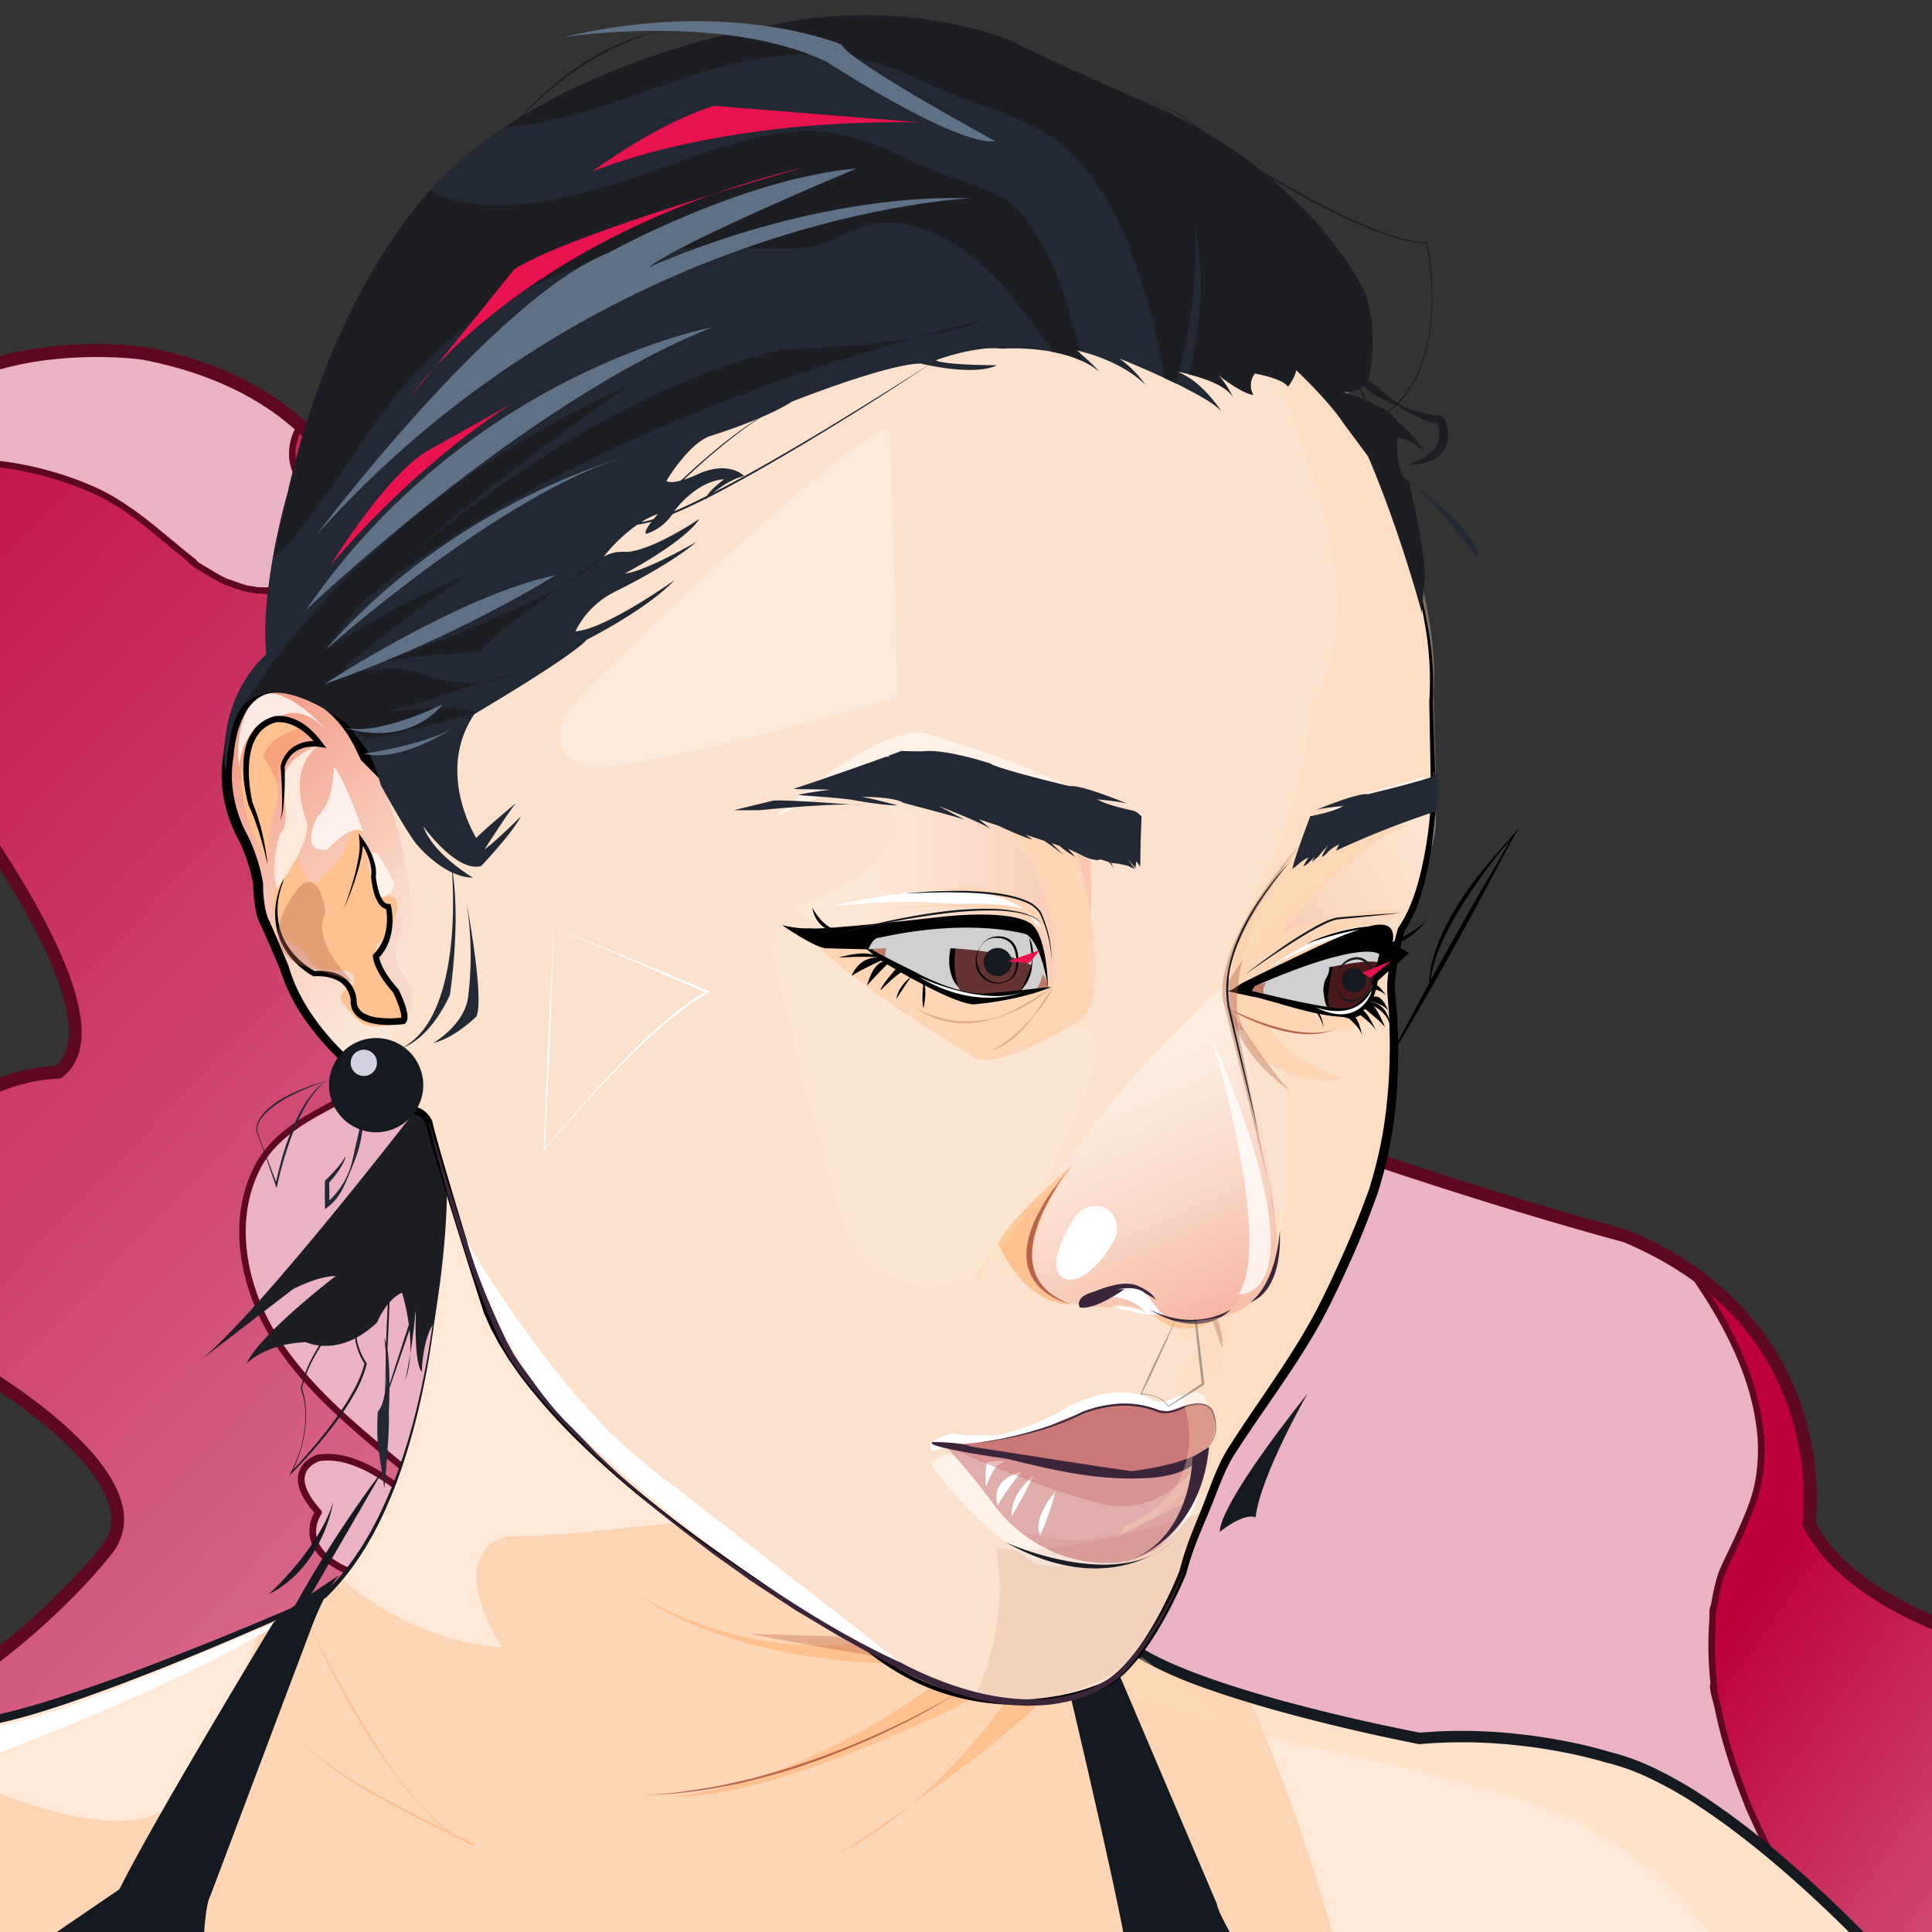 <svg xmlns="http://www.w3.org/2000/svg" xmlns:xlink="http://www.w3.org/1999/xlink" viewBox="0 0 900 900"><rect x="0" y="0" width="900" height="900" fill="#333333" stroke="none"/><defs><style>.cls-1{fill:none;}.cls-2{isolation:isolate;}.cls-3{clip-path:url(#clip-path);}.cls-4{fill:#eab2c3;}.cls-5{fill:url(#linear-gradient);}.cls-6{fill:#5e0720;}.cls-7{fill:url(#linear-gradient-2);}.cls-8{fill:#1c1e23;}.cls-40,.cls-9{fill:#ffd6b5;}.cls-10{fill:#ffe8d6;}.cls-11,.cls-47{fill:#fcd6b5;}.cls-11,.cls-15,.cls-17,.cls-19,.cls-23,.cls-24,.cls-28,.cls-37,.cls-39,.cls-47{mix-blend-mode:multiply;}.cls-11,.cls-45{opacity:0.35;}.cls-12,.cls-48{fill:#151a21;}.cls-13{fill:#ffc18f;}.cls-14,.cls-20,.cls-27{fill:#fff;}.cls-15,.cls-29{fill:#b8654c;}.cls-15{opacity:0.38;}.cls-16{fill:#fce2cc;}.cls-17,.cls-18,.cls-19,.cls-28,.cls-44{opacity:0.4;}.cls-17{fill:url(#linear-gradient-3);}.cls-18,.cls-30{fill:#fce9d9;}.cls-19{fill:url(#linear-gradient-4);}.cls-20{opacity:0.6;}.cls-21{fill:#c97875;}.cls-22{fill:#e1adab;}.cls-23,.cls-24,.cls-26{fill:#cc7977;}.cls-23,.cls-39{opacity:0.17;}.cls-24{opacity:0.48;}.cls-25{fill:#3a253b;}.cls-27{opacity:0.77;}.cls-28{fill:url(#linear-gradient-5);}.cls-31{fill:#f7a37d;}.cls-32{fill:#fff2e8;}.cls-33{fill:#f5d7c9;}.cls-34,.cls-37{fill:#d0d0d0;}.cls-35{fill:#bf7767;}.cls-36{fill:#4a1818;}.cls-38{fill:#ea114f;}.cls-39{fill:url(#linear-gradient-6);}.cls-40{mix-blend-mode:darken;}.cls-41{fill:#633;}.cls-42{fill:#222834;}.cls-43,.cls-44,.cls-45{fill:#ad6243;}.cls-43{opacity:0.11;}.cls-46{fill:#5f7187;}.cls-47{opacity:0.96;}.cls-48{opacity:0.36;}.cls-49{fill:#d4d1e3;}.cls-50{clip-path:url(#clip-path-2);}.cls-51{fill:url(#linear-gradient-7);}</style><clipPath id="clip-path"><rect class="cls-1" y="-90.63" width="900" height="1000"/></clipPath><linearGradient id="linear-gradient" x1="42.51" y1="978.8" x2="363.63" y2="752.41" gradientTransform="matrix(-1, 0, 0, 1, 1171.06, 0)" gradientUnits="userSpaceOnUse"><stop offset="0" stop-color="#eab2c3"/><stop offset="1" stop-color="#bd0039"/></linearGradient><linearGradient id="linear-gradient-2" x1="711.24" y1="1074.54" x2="1480.52" y2="339.91" xlink:href="#linear-gradient"/><linearGradient id="linear-gradient-3" x1="246.14" y1="503.06" x2="107.53" y2="359.83" gradientUnits="userSpaceOnUse"><stop offset="0.19" stop-color="#fff"/><stop offset="0.27" stop-color="#fef8f7"/><stop offset="0.39" stop-color="#fbe4e1"/><stop offset="0.55" stop-color="#f7c3bd"/><stop offset="0.72" stop-color="#f1968b"/><stop offset="0.91" stop-color="#ea5c4c"/><stop offset="1" stop-color="#e63f2c"/></linearGradient><linearGradient id="linear-gradient-4" x1="715.02" y1="379.74" x2="545.81" y2="463.84" xlink:href="#linear-gradient-3"/><linearGradient id="linear-gradient-5" x1="499.05" y1="464.29" x2="581.06" y2="643.33" xlink:href="#linear-gradient-3"/><linearGradient id="linear-gradient-6" x1="369.83" y1="426.67" x2="508.32" y2="426.67" xlink:href="#linear-gradient-3"/><clipPath id="clip-path-2"><rect class="cls-1" x="966.03" y="-48.46" width="900" height="1000"/></clipPath><linearGradient id="linear-gradient-7" x1="693.82" y1="725.05" x2="1901.7" y2="725.05" gradientUnits="userSpaceOnUse"><stop offset="0" stop-color="#222834"/><stop offset="1" stop-color="#425c9e"/></linearGradient></defs><g class="cls-2"><g id="Layer_3" data-name="Layer 3"><g class="cls-3"><path class="cls-4" d="M935,767.48s-71.62-16.17-92.41-57.75c0,0,13.86-92.41-85.48-134,0,0-485.13-127.06-584.47-318.8,0,0-6.93-73.93-106.26-92.41,0,0-113.2-16.17-131.68,69.3,0,0-11.55,62.38,11.55,92.41,0,0,120.13,143.23,80.85,173.26,0,0-71.61,0-64.68,76.24,0,0-9.24,37,23.1,60.06,0,0,90.1,50.82,64.69,85.48,0,0-39.28,53.13-113.2,87.78,0,0-214.85-78.54-217.16,50.83,0,0-6.93,30,11.55,48.51l-4.62,37H946.47Z"/><path class="cls-5" d="M848.09,905.17c-7.57-12.62-14.89-25.39-21.62-38.48-3.38-6.58-6.62-13.24-9.66-20-.93-2.07-1.93-4.15-2.75-6.27.33.82,1.26,3.07.45,1-.33-.83-.68-1.65-1-2.48q-2-5-3.81-10c-2.61-7.25-4.93-14.62-6.87-22.08q-1.56-6-2.78-12.07c-.37-1.87-2.58-8.34-1.85-10.24-.25,1,.53,3.85.2.61-.09-.87-.19-1.75-.28-2.62-.17-1.75-.32-3.5-.44-5.25-.25-3.79-.38-7.59-.37-11.4s.16-7.62.46-11.42c.1-1.24-.13-5.27.61-6.16,0,0-.69,4.35-.2,1.62.16-.87.28-1.76.43-2.63a111.11,111.11,0,0,1,2.48-11.42c.42-1.5.94-3,1.5-4.41.06-.15.12-.3.19-.45-.47,1.25-.55,2.48.48-1.08,2.64-5.62,5.42-11.18,7.9-16.87,3.26-7.46,6.56-15,8-23.08a82.39,82.39,0,0,0,.23-27.8c-3.61-24.15-16.11-47.72-29.9-67.57-.49-.71-1-1.42-1.5-2.14,65.42,45.5,54.67,117.26,54.67,117.26C863.42,751.31,935,767.48,935,767.48l11.43,177.88H873.74Q860.34,925.64,848.09,905.17Z"/><path class="cls-6" d="M872.5,946.2c-9-13.19-17.6-26.74-25.7-40.26h0C838,891.27,831.12,879,825.14,867.38c-3.59-7-6.76-13.55-9.69-20.07l-.72-1.59c-.71-1.54-1.45-3.14-2.07-4.76a1.09,1.09,0,0,1-.08-.31.36.36,0,0,1,0-.09l-.43-1c-1.36-3.39-2.65-6.77-3.83-10.07-2.72-7.55-5-15-6.91-22.21-1.07-4.11-2-8.2-2.8-12.15-.08-.43-.29-1.18-.53-2.06-1.11-4-1.9-7.2-1.28-8.95,0-.47-.1-.93-.14-1.39-.18-1.76-.32-3.54-.44-5.3-.27-3.89-.39-7.76-.38-11.5s.16-7.73.46-11.54c0-.29,0-.76,0-1.3,0-2.56.09-4.37.74-5.42l.09-.59a115.89,115.89,0,0,1,2.51-11.57c.39-1.36.87-2.76,1.55-4.54l.21-.5a1.45,1.45,0,0,1,.28-.43c0-.15.09-.31.14-.48a.85.85,0,0,1,.09-.22c.83-1.79,1.69-3.57,2.54-5.35,1.8-3.75,3.65-7.62,5.34-11.48,3.18-7.3,6.48-14.84,7.87-22.74a80.7,80.7,0,0,0,.22-27.32c-3-20.49-13-43-29.64-66.93l-1.12-1.59-.38-.54a1.5,1.5,0,0,1,2.08-2.1C823,615,836.22,646,841.29,667.82s3.28,38.57,2.89,41.65c5.94,11.61,20,28.42,53,43.34A226.05,226.05,0,0,0,935.37,766a1.49,1.49,0,0,1,1.16,1.36L948,945.27a1.49,1.49,0,0,1-1.5,1.59H873.74A1.49,1.49,0,0,1,872.5,946.2Zm61.11-177.52A232.74,232.74,0,0,1,896,755.56c-34.29-15.45-48.69-33.09-54.72-45.16a1.47,1.47,0,0,1-.14-.9c0-.17,2.58-18-2.81-41.12A123.75,123.75,0,0,0,794.28,599C809,621.39,817.94,642.53,820.84,662a83.51,83.51,0,0,1-.24,28.28c-1.45,8.25-4.82,16-8.07,23.42-1.71,3.91-3.58,7.81-5.38,11.58q-1.26,2.61-2.49,5.22c-.49,1.68-.74,2.52-1.2,2.95-.39,1.05-.69,2-.94,2.87a109.51,109.51,0,0,0-2.44,11.26c-.07.38-.13.77-.19,1.15s-.15,1-.24,1.5a6.73,6.73,0,0,1-.33,1.31c0,.6,0,1.18,0,1.56,0,.63,0,1.17,0,1.52-.3,3.73-.45,7.53-.46,11.31s.11,7.47.37,11.29c.12,1.73.26,3.48.43,5.2,0,.49.1,1,.16,1.45l.12,1.17a4.37,4.37,0,0,1-.13,2.4c.31,1.68.89,3.78,1.18,4.82s.48,1.74.58,2.27c.78,3.9,1.71,7.93,2.76,12,1.85,7.1,4.15,14.49,6.83,21.95,1.18,3.27,2.45,6.62,3.79,10l.42,1,.6,1.48c.08.21.17.44.24.68l0,0h0c.41,1,.85,1.92,1.28,2.85.25.54.49,1.07.73,1.61,2.91,6.47,6.06,13,9.63,19.93,6,11.57,12.8,23.77,21.56,38.39h0c7.94,13.25,16.4,26.52,25.17,39.46h70.34ZM848.08,905.17h0Z"/><path class="cls-7" d="M-280.11,859.89c2.31-129.37,217.16-50.83,217.16-50.83C11,774.41,50.25,721.28,50.25,721.28c25.41-34.66-64.69-85.48-64.69-85.48-32.34-23.1-23.1-60.06-23.1-60.06-6.93-76.24,64.68-76.24,64.68-76.24,39.28-30-80.85-173.26-80.85-173.26-23.1-30-11.55-92.41-11.55-92.41,18.48-85.47,131.68-69.3,131.68-69.3,99.33,18.48,106.26,92.41,106.26,92.41,18.85,36.38,51.6,70.43,92.28,101.73a152.06,152.06,0,0,0-34.21-2.36c-16.12,1-32.54,4.88-44.52,16.4-13.63,13.12-15.7,32.36-11.81,50,2.1,9.5,6.29,18.48,8.9,27.85a143.21,143.21,0,0,1,3.43,15.3c.14.84.22,1.71.39,2.54-.1-.48-.18-.9-.26-1.28-.21-1.72-.95-4.75,0,0,0,.11,0,.21,0,.3.22,2.48.35,5,.36,7.47,0,2.28-.14,4.54-.29,6.82-.18.92-.35,1.85-.56,2.76a52.51,52.51,0,0,1-1.51,5.25c-1.84,2.66-1.56,2.95-.95,2.07-.11.24-.22.47-.33.68a46.08,46.08,0,0,1-2.59,3.94c.48-.84.4-1-.94,1.4l-.24.27c-.89,1-1.83,1.93-2.79,2.85s-1.68,1.55-2.56,2.29c-.55.47-.9.77-1.1,1-2.14,1.36-5.53,3.22-6,3.49-17.44,10.18-38.44,17.63-47.95,37-12,24.37-6.2,54.3,7.43,76.75,23,37.94,63.74,60.28,93.44,92.22q3,3.18,5.76,6.51a38.11,38.11,0,0,0,2.54,3.25l.08.1a92,92,0,0,1,7.79,13,22.92,22.92,0,0,0,1.33,3.52,45,45,0,0,1,1,4.58,5.91,5.91,0,0,0,.67,2.59c0,.81.08,1.62.08,2.43,0,1.08-.07,2.15-.13,3.22-.24.94-.49,1.88-.73,2.83l-.8,1.19a4.32,4.32,0,0,0-1.16,1.77,3.43,3.43,0,0,0-2.21,1.65,17.76,17.76,0,0,0-2.52,1.19c-1.23.42-2.46.82-3.73,1.15-1.44.38-2.9.7-4.36,1,.55-.15.07-.13-3.23.55-17.73,1.8-35.74.43-53.52,1.07-22.09.8-44.95,3-65.92,10.37-24.47,8.59-44.83,23-60.3,43.84-15.2,20.51-23.16,45.72-25.69,70.9a146.42,146.42,0,0,0,5.32,55.05H-273.18l4.62-37C-287,889.92-280.11,859.89-280.11,859.89Z"/><path class="cls-6" d="M-274.3,946.36a1.47,1.47,0,0,1-.36-1.18l4.53-36.25c-17.73-18.37-12.05-46.59-11.47-49.22C-281.09,833-271.47,813-253,800.33c24.67-16.91,64.27-20.81,117.71-11.58A477.48,477.48,0,0,1-63,807.44C9.31,773.36,48.65,720.91,49,720.39a21.32,21.32,0,0,0,3.65-17.77c-6.6-30.63-67.25-65.17-67.87-65.51l-.13-.09c-31.35-22.39-24.49-58-23.75-61.38-2.1-23.69,3.08-42.55,15.41-56,18.33-20.07,46-21.48,50.27-21.58,3.81-3.09,6.07-7.6,6.72-13.42,5-45.62-87.27-156.27-88.24-157.44-9.79-12.72-14.75-32.36-14.75-58.38a217,217,0,0,1,2.92-35.25c7.69-35.57,33.25-59,73.92-67.86,30.52-6.62,59.15-2.66,59.5-2.61C118.51,172.7,145,197.61,158,216.82c13.4,19.68,15.81,37.11,16.11,39.68,17.49,33.63,48.35,67.61,91.73,101a1.5,1.5,0,0,1-1.17,2.67c-12.75-2.17-23.83-2.93-33.87-2.34-19.33,1.14-33.58,6.37-43.57,16-6.81,6.54-17.34,21.57-11.38,48.59a131.29,131.29,0,0,0,4.89,15.73c1.4,3.92,2.85,8,4,12a144.53,144.53,0,0,1,3.47,15.46c0,.35.1.69.14,1s.13,1,.23,1.44h0a1.46,1.46,0,0,1-.07.83c.15,2,.23,4,.24,5.95,0,2.21-.13,4.42-.27,6.55l0,.38a1.37,1.37,0,0,1,0,.19l-.08.41c-.16.8-.31,1.61-.5,2.41a55.62,55.62,0,0,1-1.55,5.38,1.3,1.3,0,0,1-.19.37q-.43.65-.69,1.05a1.49,1.49,0,0,1-.13.8c-.12.27-.25.53-.38.77a33.89,33.89,0,0,1-2.11,3.27l-.55.8a1.49,1.49,0,0,1-.37.38c-.13.23-.3.52-.5.89a1.88,1.88,0,0,1-.16.23c-.09.11-.18.23-.28.33-.9,1-1.86,2-2.87,2.92-.79.76-1.65,1.53-2.62,2.35-.53.46-.86.74-1.05.93l-.22.16c-1.74,1.12-4.26,2.52-5.46,3.2l-.58.33c-3.58,2.09-7.36,4.09-11,6-14.25,7.54-29,15.34-36.34,30.35-12.65,25.76-4.49,55.78,7.37,75.3,14.1,23.22,35.31,40.91,55.83,58,12.78,10.65,26,21.68,37.42,34,2.12,2.28,4,4.42,5.81,6.56.08.1.29.38.55.74.41.56,1.49,2,1.81,2.34a1.42,1.42,0,0,1,.24.25l.09.12a93.62,93.62,0,0,1,7.92,13.17,1.78,1.78,0,0,1,.14.5,9.71,9.71,0,0,0,.72,1.9,11.59,11.59,0,0,1,.54,1.32A26.91,26.91,0,0,1,240,743c.08.42.15.84.23,1.26a1,1,0,0,1,0,.45,6.43,6.43,0,0,0,.56,1.84,1.52,1.52,0,0,1,.12.52l0,.46c0,.68.06,1.36.06,2,0,.91-.05,1.81-.1,2.68l0,.61a1,1,0,0,1,0,.3l-.2.77c-.18.68-.35,1.36-.53,2a1.46,1.46,0,0,1-.21.48l-.78,1.17a1.42,1.42,0,0,1-.33.36,3.12,3.12,0,0,0-.69,1.14,1.5,1.5,0,0,1-.92.87,3.07,3.07,0,0,0-1.29.76,1.51,1.51,0,0,1-.79.84l-.68.29a11,11,0,0,0-1.6.77,1.27,1.27,0,0,1-.37.18c-1.12.38-2.45.82-3.83,1.18s-2.72.66-4.45,1a1.68,1.68,0,0,1-.5,0c-.42.07-1.22.22-2.72.53l-.15,0c-10.93,1.11-22.09,1-32.89.94-6.81,0-13.85-.11-20.73.14-18.78.68-43.19,2.46-65.47,10.28C77.07,785.64,57,800.22,42.14,820.3c-13.88,18.73-22.66,43-25.4,70.16A145.22,145.22,0,0,0,22,945a1.5,1.5,0,0,1-1.45,1.91H-273.18A1.49,1.49,0,0,1-274.3,946.36Zm288.05-56.2c2.8-27.71,11.78-52.48,26-71.64,15.25-20.58,35.77-35.5,61-44.37,22.67-7.95,47.37-9.76,66.37-10.45,6.94-.25,14-.19,20.85-.14,10.7.09,21.75.17,32.49-.92A29.12,29.12,0,0,1,224,762c1.49-.3,2.73-.58,3.87-.88s2.42-.71,3.45-1.06a15.16,15.16,0,0,1,1.95-.93l.17-.07a5.31,5.31,0,0,1,2.15-1.65,5.7,5.7,0,0,1,1.14-1.59l.55-.83c.15-.6.31-1.2.47-1.8l.16-.64,0-.46c0-.86.09-1.69.09-2.52,0-.63,0-1.25-.06-1.88v-.21a7.59,7.59,0,0,1-.69-2.84c-.07-.36-.14-.73-.2-1.1a25.6,25.6,0,0,0-.68-3.12c-.07-.21-.25-.61-.43-1a12.41,12.41,0,0,1-.92-2.52,89.74,89.74,0,0,0-7.55-12.52,23.3,23.3,0,0,1-2.14-2.71c-.2-.27-.35-.49-.42-.57-1.76-2.1-3.62-4.21-5.71-6.45C208,702.54,194.81,691.58,182.1,681c-20.71-17.26-42.11-35.12-56.48-58.77-12.26-20.19-20.68-51.33-7.5-78.18,7.79-15.87,23-23.91,37.64-31.68,3.63-1.92,7.38-3.91,10.91-6l.62-.35c1.16-.65,3.54-2,5.21-3.05.22-.2.55-.49,1.05-.91.92-.79,1.74-1.52,2.5-2.24.95-.91,1.86-1.84,2.72-2.78l.09-.1a7,7,0,0,1,1.66-2.41c.54-.77,1-1.5,1.49-2.26,0-.94.76-2.1,1.56-3.25.55-1.66,1-3.31,1.4-4.91.18-.76.32-1.52.47-2.28l.08-.61c.14-2.18.27-4.24.26-6.35,0-2.34-.13-4.81-.36-7.34l0-.2a12.31,12.31,0,0,1-.47-3.22c-.75-4.18-1.76-8.5-3.05-13.16-1.11-4-2.54-8-3.92-11.84a133.06,133.06,0,0,1-5-16.1c-6.27-28.45,5-44.41,12.23-51.4,10.53-10.13,25.4-15.63,45.47-16.81a143.46,143.46,0,0,1,28.8,1.47c-41.43-32.58-71.06-65.76-88.11-98.66a1.58,1.58,0,0,1-.16-.55c0-.19-1.89-18.46-15.72-38.71C142.71,199.69,116.86,175.44,66.2,166c-.28,0-28.45-3.93-58.45,2.6C-9.78,172.42-24.49,179-36,188.14c-14.31,11.4-23.67,26.88-27.8,46-.11.61-11.16,62.06,11.23,91.17C-48.72,329.86,41.5,438,36.32,484.92c-.76,6.85-3.54,12.16-8.27,15.77a1.49,1.49,0,0,1-.91.31c-.29,0-30,.24-48.57,20.61-11.78,12.9-16.7,31.07-14.62,54a1.39,1.39,0,0,1,0,.5c-.09.36-8.58,36.22,22.45,58.44A296.43,296.43,0,0,1,18.22,656c21.91,17,34.49,32.5,37.4,46a24.19,24.19,0,0,1-4.17,20.18c-.39.53-40.35,53.83-113.77,88.25a1.48,1.48,0,0,1-1.15.05c-1.29-.47-130.5-47-187.85-7.66-17.65,12.1-26.83,31.31-27.29,57.1a1.55,1.55,0,0,1,0,.31c-.07.3-6.52,29.46,11.14,47.12a1.49,1.49,0,0,1,.43,1.25l-4.41,35.27H18.6A147.67,147.67,0,0,1,13.75,890.16ZM236,760.63h0Z"/><path class="cls-4" d="M139.28,222.15a101.6,101.6,0,0,1,7.06,11.93c.23.6.53,1.22.72,1.77.61,1.76,1.16,3.54,1.62,5.35a18.09,18.09,0,0,1,.36,2c-.25-.08-.31.83.56,2.8,0,.48.06,1,.08,1.45.06,1.65,0,3.31-.06,5,0,.15,0,.29,0,.44-.78,2.57-1.61,5.3-2.29,7.92l-.46.89c-.68,1.22-1.46,2.37-2.2,3.55-.15.19-.31.39-.47.57-1,1.11-2.06,2.18-3.17,3.19-.29.26-.61.51-.93.76-1.06.68-2.1,1.38-3.2,2-.93.52-2,.93-2.93,1.41l-.71.24c-1.32.42-2.66.8-4,1.11-.27.07-.95.19-1.64.31-1.2.09-2.85.24-3.36.25-1.5,0-3,0-4.51-.09l-.38,0a40.32,40.32,0,0,0-4.3-.75c-2.66-.62-5.18-1.68-7.75-2.55a16.29,16.29,0,0,0-1.91-.6c-.81-.41-1.63-.8-2.43-1.22q-2.55-1.33-5-2.86c-3-1.86-7.56-4.12-9.75-6.85.3.38,4.07,3.22.94.73l-1.78-1.42c-1.36-1.09-2.72-2.2-4.07-3.31-12.26-10.07-24.44-20.91-39-27.55A154.61,154.61,0,0,0-5.28,215.7c-20.36-1.94-41.92,2.65-59,14.06,21.15-80.88,130.71-65.23,130.71-65.23,34.41,6.4,57.72,19.46,73.51,33.79C135.42,205.44,134.52,215.29,139.28,222.15Z"/><path class="cls-6" d="M119.61,276.49l-.41,0a1.58,1.58,0,0,1-.42-.09,10.43,10.43,0,0,0-2.21-.4,18.6,18.6,0,0,1-1.91-.3,51.16,51.16,0,0,1-5.58-1.77c-.77-.28-1.53-.56-2.3-.81l-.14-.06a11.5,11.5,0,0,0-1.68-.52,1.88,1.88,0,0,1-.3-.12l-1.06-.53c-.46-.22-.93-.45-1.38-.69-1.84-1-3.51-1.92-5.08-2.92-.68-.42-1.44-.87-2.25-1.34-2.79-1.64-6-3.49-7.82-5.77l-.66-.53c-1.37-1.1-2.73-2.2-4.08-3.32s-2.91-2.4-4.37-3.61c-10.64-8.83-21.65-18-34.31-23.74A152.76,152.76,0,0,0-5.42,217.19c-20.77-2-41.93,3.06-58,13.82a1.52,1.52,0,0,1-1.71,0,1.49,1.49,0,0,1-.58-1.6c8.8-33.66,34.54-55.8,74.43-64,29.94-6.18,57.66-2.35,58-2.3,30.57,5.69,55.55,17.18,74.25,34.16a1.5,1.5,0,0,1,.26,1.91c-4.52,7.13-4.8,16.25-.69,22.18h0a101.73,101.73,0,0,1,7.16,12.1l.07.14c.09.24.2.49.3.74s.31.73.43,1.08c.64,1.8,1.2,3.64,1.66,5.46a18.47,18.47,0,0,1,.39,2.21,1.46,1.46,0,0,1-.11.8,9.09,9.09,0,0,0,.56,1.59,1.46,1.46,0,0,1,.12.51c0,.5.07,1,.09,1.49.06,1.72,0,3.44-.06,5.11l0,.38,0,.11a1,1,0,0,1,0,.3c-.75,2.42-1.6,5.22-2.28,7.86a1.57,1.57,0,0,1-.12.3l-.07.14c-.13.27-.27.53-.41.79-.48.87-1,1.69-1.51,2.48l-.72,1.14a1,1,0,0,1-.12.17l-.08.1-.44.51c-1,1.14-2.13,2.25-3.27,3.29-.29.27-.62.53-1,.84l-.12.08-.61.4c-.86.55-1.74,1.12-2.67,1.64-.64.36-1.3.66-1.94,1l-1.06.49-.21.09-.7.24c-1.39.44-2.78.83-4.14,1.14-.28.07-1,.2-1.72.33l-.15,0-.91.07c-1.27.1-2.13.17-2.52.18h-1.13C122,276.59,120.8,276.56,119.61,276.49Zm9.25-3.43c1.28-.3,2.59-.66,3.9-1.08l.59-.2,1.06-.49c.61-.28,1.18-.54,1.71-.84.85-.48,1.65-1,2.51-1.55l.57-.37c.27-.21.54-.42.78-.64,1.07-1,2.1-2,3.06-3.09.13-.13.24-.27.36-.41v0l.69-1.09c.51-.79,1-1.54,1.41-2.32.13-.23.25-.46.37-.7.68-2.59,1.5-5.31,2.23-7.68,0-.08,0-.15,0-.23.1-1.58.12-3.2.06-4.82l-.06-1.14c-.81-1.92-.82-2.95-.65-3.52a12.2,12.2,0,0,0-.24-1.3c-.45-1.74-1-3.49-1.59-5.22-.1-.28-.23-.59-.36-.9s-.22-.5-.31-.75A99.7,99.7,0,0,0,138.05,223h0c-4.57-6.58-4.54-16.45,0-24.4C119.83,182.46,95.66,171.49,66.2,166a187.19,187.19,0,0,0-56.9,2.27c-37.75,7.79-61.64,27.34-71.08,58.12,16.2-9.67,36.6-14.1,56.64-12.2a155.6,155.6,0,0,1,50,13c13,5.94,24.19,15.21,35,24.16L84.23,255q2,1.65,4.06,3.29l1.77,1.41c1.11.88,1.62,1.29,1.77,1.76,1.41,1,3,2,4.58,2.88.83.49,1.63.95,2.33,1.4,1.51.95,3.1,1.86,4.87,2.79l1.31.66,1,.48a19,19,0,0,1,1.92.61l2.29.81a45.56,45.56,0,0,0,5.25,1.68,13.44,13.44,0,0,0,1.56.23,14.4,14.4,0,0,1,2.71.5h.16c1.51.09,3,.12,4.39.09.34,0,1.45-.1,2.35-.17l.85-.07C128,273.23,128.61,273.12,128.86,273.06Z"/><path class="cls-6" d="M-275.43,947.35a3,3,0,0,1-.72-2.36l4.44-35.54c-17.37-18.62-12.13-46.44-11.39-49.92.55-27.18,10.39-47.51,29.24-60.43,25-17.15,65-21.13,118.81-11.83a482.64,482.64,0,0,1,71.94,18.55C8.5,771.91,47.45,720,47.83,719.5a19.57,19.57,0,0,0,3.39-16.56c-6.45-30-66.53-64.18-67.13-64.53a1.78,1.78,0,0,1-.27-.17c-31.46-22.47-25.38-57.91-24.39-62.69-2.09-24,3.23-43.19,15.81-57,18.08-19.8,45-21.84,50.81-22.05,3.31-2.85,5.21-6.82,5.79-12.1,5-45-86.92-155.15-87.85-156.26l-.08-.1c-23.64-30.74-12.6-92.18-12.1-94.87,7.82-36.18,33.78-60,75.06-69a187.93,187.93,0,0,1,60-2.64l.13,0c52.32,9.74,79.08,34.95,92.31,54.39S175.17,252.56,175.6,256c22.5,43.11,66.88,86.53,131.93,129.07C360,419.4,425.82,453.16,503.26,485.44c132,55,253.44,87.08,254.65,87.39l.4.14c52.38,21.92,73.33,58,81.69,84.45,8.13,25.7,6.29,47,5.72,51.77,20.44,39.23,89.28,55.21,90,55.36a3,3,0,0,1,2.33,2.74l11.44,177.88a3,3,0,0,1-3,3.19H-273.18A3,3,0,0,1-275.43,947.35ZM932.18,769.88c-12.52-3.14-72.87-20.09-92.23-58.81a3,3,0,0,1-.29-1.79c0-.22,3.26-22.95-5.46-50.3-11.63-36.49-37.87-63.54-78-80.4C750.42,577.06,630.79,545.11,501,491c-77.8-32.43-144-66.36-196.75-100.86C238.09,346.87,192.92,302.52,170,258.32a2.85,2.85,0,0,1-.32-1.1c0-.18-1.9-18.2-15.56-38.14-22.82-33.3-60.55-46.43-88.2-51.59-1.42-.19-28.7-3.74-57.8,2.57-39.37,8.54-63.08,30.21-70.45,64.32-.12.61-11,61.35,10.94,90,4.43,5.3,94.41,113.37,89.18,160.72C37,492.36,34,498,29,501.88a3,3,0,0,1-1.82.62c-.29,0-29.4.29-47.51,20.16C-31.82,535.24-36.6,553-34.55,575.47a3,3,0,0,1-.08,1c-.35,1.43-8.28,35.21,21.81,56.81,4.12,2.34,63,36.26,69.91,68.4a25.68,25.68,0,0,1-4.43,21.39c-.4.54-40.58,54.14-114.34,88.72a3,3,0,0,1-2.3.1c-1.29-.47-129.79-46.74-186.49-7.83-17.23,11.81-26.19,30.62-26.64,55.89a3.18,3.18,0,0,1-.07.62c-.07.28-6.31,28.66,10.75,45.72a3,3,0,0,1,.85,2.49l-4.2,33.59H943.28Z"/><path class="cls-4" d="M366.94,833s-30-70.44-66.25-74.07c0,0-14.5-7.25-5.44,19.94,0,0,12.69,49.95-34.44,6.85,0,0-67.07-113.79-112.38-106.54,0,0-18.13,5.44,0,25.38,0,0-14.5,19.94,23.56,30.81,0,0,82.21,41.35,77.36,70.52,0,0-1.48,13.34,7.5,22,6.75,6.52,17.35,6.48,24.55.45,3.7-3.1,8.94-6,15.25-5.54a50.28,50.28,0,0,0,21-3.12c9.73-3.56,22.47-3.29,24.71,20.81C342.31,840.47,380.62,878,366.94,833Z"/><path class="cls-6" d="M351.47,850.29a108.25,108.25,0,0,1-10.26-8.7,1.53,1.53,0,0,1-.46-1c-.92-9.89-3.7-16.37-8.27-19.26-3.63-2.3-8.46-2.37-14.34-.22a51.3,51.3,0,0,1-21.61,3.21c-4.83-.36-9.59,1.38-14.13,5.18a19.88,19.88,0,0,1-26.64-.52c-9.43-9.1-8-22.73-8-23.31,0,0,0-.05,0-.08,1.88-11.29-10.64-26.73-36.19-44.64a368.59,368.59,0,0,0-40.19-24.16c-14.81-4.25-23.69-10.42-26.41-18.32a17,17,0,0,1,1.47-13.8c-6.27-7.16-8.72-13.41-7.28-18.59,1.74-6.28,8.49-8.37,8.78-8.45l.2,0c19.39-3.1,44.5,14.09,74.65,51.11a518.18,518.18,0,0,1,39.21,56c19.66,17.93,27.14,17.9,29.85,16.27,5.22-3.12,3.12-16.65,1.85-21.68-3.82-11.5-4-18.51-.64-21.45,2.83-2.46,6.9-.94,8-.46,36.63,4,66,72.08,67.27,75l.06.16c4.08,13.43,4,20.86-.12,23.38a5.93,5.93,0,0,1-3.16.82C361.81,856.71,357.29,854.59,351.47,850.29Zm-5.37-52.13c-10.79-16.19-27.45-35.88-45.57-37.69a1.76,1.76,0,0,1-.54-.16s-3.22-1.52-4.84-.11c-1,.91-3,4.49,1.59,18.15l0,.11a60.17,60.17,0,0,1,1.54,10.37c.42,7.68-1.2,12.67-4.8,14.82-6.26,3.75-17.3-1.75-33.76-16.8a2,2,0,0,1-.29-.36c-.66-1.13-66.91-112.58-110.67-105.81-.69.23-5.37,2-6.57,6.26s1.38,9.94,7.37,16.53a1.57,1.57,0,0,1,.11,2s-4,5.55-1.73,12c2.35,6.8,10.8,12.46,24.45,16.36a1.36,1.36,0,0,1,.28.11,372.72,372.72,0,0,1,40.69,24.44c27,18.91,39.59,35,37.51,47.69-.06.74-1.05,12.87,7,20.67a16.76,16.76,0,0,0,22.45.38c5.11-4.29,10.77-6.33,16.38-5.91a48.36,48.36,0,0,0,20.29-3c6.85-2.51,12.6-2.34,17.1.5,5.33,3.38,8.58,10.46,9.65,21,7.36,7.11,19.06,15.79,22.88,13.47,1.21-.73,3.49-4.11-1.23-19.7A247.9,247.9,0,0,0,346.1,798.16Z"/><path class="cls-8" d="M311.13,13.83S247.6,21.91,203.71,112C203.71,112,243,24.22,311.13,13.83Z"/><path class="cls-9" d="M206.17,558.14s1.12,132.59-55.06,185.4c0,0-111.23,50.56-158.43,58.42V943.54l892.14-22.48S806.17,832.3,750,818.82c0,0-41.58-13.49-88.77-9,0,0-106.74-20.23-136-43.82l-309-228.09S202.8,524.43,206.17,558.14Z"/><path class="cls-10" d="M601.07,839.29c10.44,29,19.34,58.45,27.13,88.24l256.62-6.47S806.17,832.3,750,818.82c0,0-41.58-13.49-88.77-9,0,0-41.25-7.82-79.49-19.41Q592.2,814.54,601.07,839.29Z"/><path class="cls-11" d="M356,660.41a96.84,96.84,0,0,0,2.51,10.88c.5,1.72,1.07,3.43,1.67,5.13-.07-.29.27.49,1.41,3.64a119.28,119.28,0,0,0,7.2,13c1.36,2.13,2.79,4.21,4.26,6.26.24.31.51.68.84,1.12l.35.44c3.41,4.14,7,8.11,10.82,11.91s8,7.64,12.19,11.21c1.91,1.63,3.86,3.2,5.82,4.77.94.7,1.88,1.4,2.83,2.09a318.41,318.41,0,0,0,29.65,19c10.44,6,21.16,11.43,32.06,16.52,5.25,2.45,10.55,4.79,15.87,7.09L487,775q4,1.62,8,3.18c20.49,8,41.37,15,62.45,21.33,8.79,2.62,17.66,4.93,26.45,7.51,18.31,5.37,36.76,9.09,55.44,12.88,18.42,3.74,36.36,9.07,54.45,14.08,18.56,5.14,37.13,11.38,53.52,21.69a183.26,183.26,0,0,1,60.29,61.5c1.15,1.91,2.26,3.84,3.35,5.78l73.86-1.86S806.17,832.3,750,818.82c0,0-41.58-13.49-88.77-9,0,0-106.74-20.23-136-43.82L356,641.08A104.89,104.89,0,0,0,356,660.41Z"/><path class="cls-10" d="M6.27,837.93a208.89,208.89,0,0,0,34,9.17c1.13.2,2.29.32,3.42.51l.62.07c2.5.26,5,.44,7.53.52s5.13.06,7.69-.08c1-.06,2-.16,3-.24,2.13-.41,4.24-.81,6.33-1.41.87-.25,1.73-.53,2.59-.83l.23-.13c1.61-1,3.51-1.66,5.08-2.67.3-.19.94-.65,1.41-1l.22-.2a73,73,0,0,0,6.14-6c.48-.53,3-2.9,3-3.6,0-.06-2.15,2.94-1,1.26.48-.68,1-1.33,1.48-2a152.16,152.16,0,0,0,10.44-17c3.39-6.28,6.45-12.74,9.31-19.28.29-.68.53-1.22.65-1.5l.63-1.52q1-2.34,1.89-4.7,1.83-4.65,3.57-9.36c2.64-7.14,5.09-14.34,7.43-21.58C85.65,771.86,24.56,796.65-7.32,802V832.8Q-.57,835.5,6.27,837.93Z"/><path class="cls-10" d="M164.49,739.77l.69.58.13.1c1.08.8,2.16,1.61,3.26,2.4a151.27,151.27,0,0,0,14.78,9.34q3.42,1.9,7,3.61c1.4.69,2.82,1.33,4.23,2l.49.22.18.07c5.09,1.88,10.13,3.75,15.37,5.2a162.47,162.47,0,0,0,16.64,3.55l.35,0,.23,0c1.3.11,2.59.29,3.89.4.77.07,1.56.12,2.34.18a69.27,69.27,0,0,1-11.89-28.86c-1.8-11.47,4.66-22.91,17.5-23,32.7-.14,65.07-7.06,97.74-6.71-1.91-20.67-.83-41.33,2.09-62,.75-5.33,1.67-10.69,2.76-16l-125.94-93s-13.48-13.49-10.11,20.22c0,0,1,119.75-47.12,177C160.84,736.68,162.66,738.23,164.49,739.77Z"/><path class="cls-12" d="M206.42,558.13c0,8.28-.36,16.5-.88,24.74s-1.26,16.44-2.2,24.63-2.09,16.37-3.44,24.5-3,16.23-4.89,24.27-4.12,16-6.65,23.84a210.15,210.15,0,0,1-8.87,23.14c-1.65,3.8-3.58,7.46-5.48,11.15l-3.08,5.39c-.49.91-1.07,1.78-1.63,2.65l-1.69,2.61a114.54,114.54,0,0,1-15.79,19.24l-.12.11-.16.08c-12.83,5.88-25.73,11.56-38.69,17.14s-26,11-39.12,16.18S47.4,788,34,792.6,7.14,801.43-7,804l1.73-2,.17,70.79,0,70.79-2.26-2.21,55.76-1.25L104.16,939l111.53-2.24q111.53-2.19,223-5.27l55.76-1.5,55.75-1.64L661.74,925l111.51-3.23,111.51-3.07L883,922.64c-9.49-10.48-19.5-20.64-29.72-30.48s-20.81-19.34-31.75-28.37q-8.24-6.74-16.75-13.07c-5.71-4.17-11.53-8.18-17.5-12a186.25,186.25,0,0,0-18.44-10.18,102,102,0,0,0-19.51-7.19h-.08l-.12,0a213.52,213.52,0,0,0-21.48-5.2q-10.89-2.1-22-3.23c-3.67-.43-7.37-.63-11.05-.92-3.7-.13-7.39-.4-11.08-.36a220.46,220.46,0,0,0-22.12.85l-.42,0-.33-.07c-21.67-4.3-43.12-9.3-64.41-15.15-10.64-2.94-21.22-6.12-31.67-9.75a208.82,208.82,0,0,1-30.72-13l-3.66-2.12c-1.19-.78-2.4-1.54-3.58-2.33l-6.71-5-13.23-9.83-26.44-19.71L427.49,696,321.91,617l-52.84-39.48-53-39.32h0l0,0a11.12,11.12,0,0,0-3.13-2.13,4,4,0,0,0-3.53-.07,5.33,5.33,0,0,0-2.2,2.89,17,17,0,0,0-.93,3.73,49.15,49.15,0,0,0-.36,7.77C206,552.92,206.19,555.52,206.42,558.13Zm-.5,0c-.24-2.59-.47-5.2-.53-7.82a49.2,49.2,0,0,1,.35-7.86,17.83,17.83,0,0,1,.94-3.86,5.93,5.93,0,0,1,2.46-3.19,4.53,4.53,0,0,1,4,0,11.63,11.63,0,0,1,3.32,2.24l0,0,53.18,39,53.3,38.88,106.7,77.62L483,732.07l26.63,19.47,13.3,9.75,6.55,4.82c1.1.73,2.23,1.43,3.34,2.15l3.49,2A156.13,156.13,0,0,0,551,777.06c5,2.08,10.15,3.93,15.3,5.72,10.33,3.55,20.83,6.67,31.39,9.56,21.14,5.74,42.56,10.67,64,14.86l-.75,0a220.44,220.44,0,0,1,22.69-.88c3.78,0,7.56.24,11.33.37,3.77.3,7.55.51,11.3,1q11.26,1.15,22.41,3.31a214.87,214.87,0,0,1,22.11,5.37l-.2-.06a105.35,105.35,0,0,1,20.55,7.58,191.86,191.86,0,0,1,18.94,10.54c6.08,3.87,12,8,17.78,12.23s11.38,8.75,16.91,13.31c11,9.16,21.65,18.78,31.93,28.73S877,908.8,886.6,919.49l3.44,3.83-5.16.12L773.36,926l-111.53,2.4L550.3,930.67l-55.77,1.17-55.76,1.31q-111.52,2.52-223,6l-111.5,3.39-55.76,1.68-55.75,1.56-2.27.07v-2.27l0-70.79L-9.39,802v-1.74l1.72-.3C6,797.55,19.51,793.4,32.84,789s26.59-9.15,39.73-14.2,26.24-10.24,39.25-15.63,26-10.9,38.86-16.6l-.28.19a112.9,112.9,0,0,0,15.76-18.7l1.69-2.56c.57-.85,1.15-1.7,1.65-2.59l3.12-5.3c1.92-3.62,3.89-7.23,5.57-11a213,213,0,0,0,9.12-22.89q3.93-11.7,6.82-23.72a397.87,397.87,0,0,0,8.61-48.61q1.44-12.29,2.25-24.61C205.52,574.62,205.9,566.36,205.92,558.16Z"/><path class="cls-13" d="M294.93,741.29S336.5,770.5,393.81,766l7.15-.26L417.4,775S343.25,776.12,294.93,741.29Z"/><path class="cls-13" d="M468,793s-31.46,47.19-77.52,70.79c0,0,62.92-40.45,94.38-70.79Z"/><path class="cls-13" d="M452.23,791.85S360.1,839,312.91,836.79c0,0,53.93-2.24,123.59-52.8Z"/><path class="cls-11" d="M562.53,796.1s20.54,129.43,26.7,137.9L545,867.48l-24-85.65,10.94-10Z"/><path class="cls-14" d="M137.1,751.54S22.42,803.89-5.12,804.29L-1.86,817S91.78,782.3,137.1,751.54Z"/><path class="cls-12" d="M498.3,788.48s28.56,120.11,27.79,130.12v16.17h67.76S567.67,894,566.9,887L520.7,778.45Z"/><path class="cls-15" d="M349.36,761.13l40.43,1.15,24.26,10.4S365.53,764.59,349.36,761.13Z"/><path class="cls-8" d="M193.43,517.41S121,611.35,93.32,633.68c0,0,23.1-17.71,43.12-33.11,0,0,11.55-6.16,20-6.16,0,0-35.42,27-41.58,40.81,0,0,8.47-9.24,27.72-10,0,0,15.4,7.7,33.12-9.24,0,0,3.85-10,11.55-13.86,0,0,7.7,23.87,1.54,40.81a250.94,250.94,0,0,0,5.39-42.35s-2.31,33.11,2.31,38.5c0,0,.25-15.14,5.64-22.84,0,0,7.45-40.3,5.91-73.41C208.06,542.82,209.6,497.38,193.43,517.41Z"/><path class="cls-16" d="M625,182.43s46.2,85.48,41.58,144.39c0,0,1.16,37,1.16,45.05,0,0-1.16,41.58-15,61.22,0,0-5.77,20.79-4.62,30,0,0,6.93,55.44-11.55,100.49-5.41,14.29-11.71,28.29-18.41,42-12.31,25.24-29.53,46.89-44.44,70.33-5.26,8.28-8.56,18.84-12.32,27.87-3.85,9.25-7.87,18.67-10.3,28.42,0,0-18.48,47.36-40.43,54.29,0,0-57.76,24.26-109.73-20.79,0,0-144.39-78.55-174.42-154.78,0,0-23.1-72.77-26.57-87.79,0,0-1.92-5-6.54-5.77,0,0-48.52-25.42-60.84-66.23,0,0-5.39-13.09-10-23.1,0,0-2.31-5.39-2.31-16.17a79.23,79.23,0,0,0-6.93-21.56s-10.78-17.71-6.93-38.51c0,0,1.54-30.8,21.56-31.57,0,0,26.95-3.85,42.36,32.34l26.95,27,21.56-169.41,171-81.63S583.84,105.43,625,182.43Z"/><path class="cls-17" d="M171.54,502.78c2.71-4.43,5.24-9,7.54-13.62.91-1.86,1.75-3.74,2.63-5.62.15-.39.31-.77.46-1.16q2.18-5.64,3.92-11.43a158.71,158.71,0,0,0,4.62-20.17,178.93,178.93,0,0,0-.18-39.53,234.44,234.44,0,0,0-9.37-38q-1.82-5.42-3.86-10.76-.88-2.31-1.8-4.62a.61.61,0,0,1-.05-.12l-5.12-5.13C154.92,316.42,128,320.27,128,320.27c-20,.77-21.56,31.57-21.56,31.57-3.85,20.8,6.93,38.51,6.93,38.51a79.23,79.23,0,0,1,6.93,21.56c0,10.78,2.31,16.17,2.31,16.17,4.62,10,10,23.1,10,23.1C139.35,473.56,157,491.31,171.54,502.78Z"/><path class="cls-18" d="M360.54,445.61c1.49,6.68,16.24,72.42,32.71,124.21,10.5,33,54.48,39.41,74,10.8,13.87-20.29,27.92-44.12,36.09-67a9.18,9.18,0,0,1,.62-1.4c1.37-2.53,6.45-12.65,6.5-24.17a10.44,10.44,0,0,0-10.07-10.52c-22.52-.74-84-6-117.65-40.89a10.32,10.32,0,0,0-2.64-2c-5.32-2.83-22-10.21-19.78,9.87A10.91,10.91,0,0,0,360.54,445.61Z"/><path class="cls-19" d="M668.63,378.06s-37.09.56-60.22,13.76c0,0-45.73,48.1-33.4,88.15,0,0,8.52-.53,9.24.51,8.66-2.71,8.11-2.19,17.07-3.62,13.26-5.07,46.27-22.06,60.23-69.18C661.55,407.68,670.36,392.69,668.63,378.06Z"/><path class="cls-14" d="M477.82,667.59s-26.77,2.51-33.47,0c0,0-15.06,3.35-10,8.37,0,0,11.72-4.19,16.74-1.68C451.05,674.28,478.66,674.28,477.82,667.59Z"/><path class="cls-14" d="M446.45,673c16.86-3.62,34.22-7.64,49.19-16.55,11.1-6.6,29.08-11.48,41.17-4.37,4.93,2.9,11.35-1.81,16.09-3.05,2.8-.73,4.26-.92,6.76.53,2.67,1.55,2.94,5.77,4.76,7,0,0-7.53-5-18.41,1.12,0,0-14.22,1.11-22.59-3.07,0,0-13.38,1.67-24.26,7.53C499.16,662.15,468.2,676.37,446.45,673Z"/><path class="cls-20" d="M433.79,682.43s21.41,30.62,50.06,46.39c0,0,28.08,3.67,39.07-1.22,0,0-50.06,6.11-69.59-44C453.33,683.65,442.34,671.44,433.79,682.43Z"/><path class="cls-21" d="M440,673.31s29.57-1.12,48.53-8.93c0,0,30-14.5,42.81-8.92,0,0,3.77.41,13,2.09,0,0,15.06-7.11,20.08-1,0,0,6.7,16.74-8.92,22.31,0,0-22.32,7.81-30.12,7.26,0,0-41.28-6.7-47.42-6.7C478,679.44,447.84,675,440,673.31Z"/><path class="cls-22" d="M561.08,675.54S559.4,709,540.16,720.72c0,0-9.39,5.4-17.24,6.88,0,0-33,6.51-58.9-25.29,0,0-13.67-18.68-24-29,0,0,87.86,18.68,94.83,15.06C534.86,688.37,547.69,686.41,561.08,675.54Z"/><path class="cls-23" d="M559.49,676.78C552,706.22,520,720.57,491.33,716.72a90.16,90.16,0,0,1-17.19-4.07c23.64,19.91,48.78,15,48.78,15,7.85-1.48,17.24-6.88,17.24-6.88,19.24-11.71,20.92-45.18,20.92-45.18C560.55,676,560,676.38,559.49,676.78Z"/><path class="cls-14" d="M459.75,681.08a37.21,37.21,0,0,0-.38,11.55s3-9.52,7.18-11.2S459.75,681.08,459.75,681.08Z"/><path class="cls-14" d="M481.7,687.24s-11.17,8.08-10.4,19.25C471.3,706.49,478.62,693.4,481.7,687.24Z"/><path class="cls-14" d="M475.75,685.62s-10,12.55-10.88,15.89C464.87,701.51,459.85,689.8,475.75,685.62Z"/><path class="cls-24" d="M444.77,675.54s66.1,29.28,80.33,25.93c0,0,13.38.42,26.77-12.55,0,0,8.37-10,11.72-14.22,0,0-13.39,7.11-20.92,10.46,0,0-12.13,5-36.82-1.26C505.85,683.9,484.52,679.3,444.77,675.54Z"/><path class="cls-25" d="M455.09,672.19a187.46,187.46,0,0,0,21.66-4.36c3.56-.91,7.08-2,10.57-3.13s6.93-2.46,10.29-3.94c.84-.37,1.7-.71,2.53-1.1l2.48-1.21,1.24-.6c.46-.21.88-.37,1.32-.54.87-.33,1.75-.63,2.64-.91a57.06,57.06,0,0,1,10.91-2.29,42.59,42.59,0,0,1,21.9,3.14l-.09,0a12.55,12.55,0,0,0,2.76.15,17.44,17.44,0,0,0,2.79-.35,19.56,19.56,0,0,0,2.71-.79,20.62,20.62,0,0,0,2.59-1.15h0a22.51,22.51,0,0,1,3.37-1,16.39,16.39,0,0,1,3.5-.39,10,10,0,0,1,3.5.6,7.21,7.21,0,0,1,2.87,2.13l0,0v0a19.86,19.86,0,0,1,1.6,5.06,17.32,17.32,0,0,1,.12,5.28,12.38,12.38,0,0,1-1.77,4.94,14.29,14.29,0,0,1-3.56,3.83,14.64,14.64,0,0,0,3.39-3.93,12.07,12.07,0,0,0,1.6-4.88,17.12,17.12,0,0,0-.27-5.15,20.72,20.72,0,0,0-1.65-4.87l0,0a6.41,6.41,0,0,0-2.63-1.88,9,9,0,0,0-3.26-.49,14.55,14.55,0,0,0-3.33.43,20.59,20.59,0,0,0-3.2,1l0,0a23.33,23.33,0,0,1-2.68,1.25,19.39,19.39,0,0,1-2.84.85,18.07,18.07,0,0,1-2.94.39,13.35,13.35,0,0,1-3-.16h0l0,0a42,42,0,0,0-21.4-3,56,56,0,0,0-10.72,2.19c-.87.27-1.74.56-2.59.88-.42.15-.86.32-1.24.49l-1.25.6-2.5,1.2c-.84.39-1.7.73-2.55,1.1a134,134,0,0,1-21.09,6.8q-5.38,1.32-10.85,2.24C462.42,671.3,458.77,671.86,455.09,672.19Z"/><path class="cls-14" d="M491.63,694.78s-11.16,12.78-7,20.31A121.54,121.54,0,0,0,491.63,694.78Z"/><path class="cls-24" d="M490.37,680.42a67.35,67.35,0,0,0,13.39-17.57s-2.51,13.38-6.69,19.24C497.07,682.09,486.19,683.76,490.37,680.42Z"/><path class="cls-26" d="M507.25,682.51s6.69-3.35,10.87-.84c0,0,13.39,5.86,23.43,0C541.55,681.67,527.33,695.9,507.25,682.51Z"/><path class="cls-24" d="M508.6,668.81c6-4.31,12.45.24,18.92.86,9,.87,15.72-4.7,24.46-5.12,3.15-.16,9.77,2.56,10.39,6.54.88,5.65-6.26,7.38-10.53,9.26-7.75,3.4-18,9.76-26.77,7.6,0,0-18-.63-24.27-3.35s2.38-11.05,6.78-15A10.47,10.47,0,0,1,508.6,668.81Z"/><path class="cls-25" d="M434.42,671.77s12.86-.14,17.88,2.09c0,0,66.32,10.48,75,11.45,0,0,23.22-2.52,33.82-9.77-.65.44-2.1,4.06-3.09,5-5.64,5.4-14.57,7.41-21.93,7.92-23.36,1.61-44.48-3.34-67-8.89C469,679.58,429.4,674,434.42,671.77Z"/><path class="cls-14" d="M561.5,675.28a66.81,66.81,0,0,1-1.65,13.5c-1,4.45-2,9.49-3.82,13.67s-4.71,7.41-7.71,10.87a39.43,39.43,0,0,1-4.93,4.74,34.87,34.87,0,0,1-5.74,3.66,40.62,40.62,0,0,0,10-8.94,53.72,53.72,0,0,0,3.84-5.51,58,58,0,0,0,3.1-6A75.67,75.67,0,0,0,559,688.59c.58-2.18,1.06-4.38,1.46-6.6S561.25,677.53,561.5,675.28Z"/><path class="cls-27" d="M117.08,375.75s-4.62-32.34,10.78-40c0,0,9.24-10.78,24.64,4.62,0,0-18.48-21.56-32.34-16.94C120.16,323.39,101.68,341.87,117.08,375.75Z"/><path class="cls-28" d="M572.34,457.35s-121.72,107-84.75,145.53c0,0,16.42,8.22,31.31,5.65,0,0,2.57-2.57,19.51,3.59,0,0,41.58,15.4,57-23.1C595.39,589,597,552.08,572.34,457.35Z"/><path class="cls-11" d="M668.93,368.4c0-8.08-1.15-45-1.15-45C672.4,264.44,626.2,179,626.2,179c-9.39-17.54-26.7-29.88-47.84-38.49,8.2,15.66,15.27,31.94,21.87,48.33,7.15,17.76,13.44,36,17.59,54.71,4.5,20.34,7,41.48,2.57,62.06a62.42,62.42,0,0,1-10.59,23.81,17.87,17.87,0,0,1,.68,6.67c-3,26.58-10.85,51-22.94,74.87-2.46,4.87-5.09,9.66-7.83,14.37,6.31,14.58,10,30.52,13.09,45.87,4.56,22.84,8.09,46.48,8,69.82,0,9.9-.74,20.36-3.73,29.83-4.39,13.93-12.33,25.11-21.48,36.27-3.44,4.21-7.07,8.26-10.63,12.36-1.81,2.09-3.62,4.19-5.38,6.33-.21.26-.44.52-.68.79l-.87,1.16a103.29,103.29,0,0,0-8,13.33c-.37,1.13-.76,2.25-1.08,3.39-.1.33-.18.66-.26,1,.64,1.9,1.38,3.77,2.08,5.67A58,58,0,0,1,553.92,667c.89,11.84-4,26-13.27,33.75a55.53,55.53,0,0,1-11.85,7.85c-1.4.68-2.82,1.31-4.21,2-.17.09-.38.21-.62.36-.36.51-.72,1-1.05,1.55-.64,1-1.25,2.07-1.87,3.11q7.38-3.57,14.69-7.29c10.09-5.15,20.06-10.51,30-16,2.64-6.88,5.4-14,9.18-19.92,14.91-23.44,32.12-45.08,44.44-70.33,6.69-13.72,13-27.73,18.41-42,18.48-45,11.55-100.49,11.55-100.49-1.16-9.24,4.62-30,4.62-30C667.78,410,668.93,368.4,668.93,368.4Z"/><path d="M625.26,182.32c5.91,11.2,11.25,22.69,16.22,34.34q3.72,8.75,7.08,17.63t6.36,17.9c2,6,3.81,12.08,5.42,18.21s3.07,12.31,4.23,18.54a151.74,151.74,0,0,1,2.87,37.94v-.09l.89,27.21.45,13.61.11,3.4,0,.85,0,.89-.08,1.71c-.1,2.28-.26,4.55-.45,6.82a186.7,186.7,0,0,1-4.09,27.06c-2.08,8.9-5,17.77-10.2,25.67l.23-.5a166.26,166.26,0,0,0-4,19.52,44.17,44.17,0,0,0-.41,9.61c.4,3.37.68,6.76.92,10.13q.64,10.14.49,20.3c0,3.38-.18,6.76-.3,10.15-.07,1.69-.22,3.38-.33,5.07s-.2,3.38-.39,5.06a194.73,194.73,0,0,1-7.73,39.95l-.74,2.45-.88,2.39-1.77,4.79c-.59,1.62-1.18,3.15-1.78,4.73l-1.86,4.71c-2.51,6.27-5.19,12.47-8,18.61s-5.66,12.22-8.72,18.28-6.42,12-10,17.72c-7.07,11.55-14.86,22.55-22.44,33.62-3.79,5.53-7.55,11.1-11.14,16.71s-6,11.64-8.41,17.86c-1.23,3.12-2.44,6.27-3.76,9.41s-2.63,6.18-3.88,9.27a146.36,146.36,0,0,0-6.49,18.82l0,.12,0,.08c-2.23,5.44-4.7,10.68-7.37,15.86a168.8,168.8,0,0,1-8.76,15.13,96.48,96.48,0,0,1-10.79,13.87,51.37,51.37,0,0,1-6.67,5.89,28.24,28.24,0,0,1-8,4.19l.11,0a89.7,89.7,0,0,1-14.32,4,114.69,114.69,0,0,1-14.65,2,112.34,112.34,0,0,1-29.46-1.63,108.07,108.07,0,0,1-27.93-9.4,121,121,0,0,1-24.41-16.45l.14.1c-12-6.67-23.68-13.79-35.24-21.14s-23-15-34.11-22.9c-22.29-15.91-43.82-33-63.31-52.35-4.89-4.81-9.59-9.82-14.14-15-2.27-2.58-4.42-5.26-6.64-7.89L244,643.12c-1-1.38-2.13-2.7-3.08-4.14-1.93-2.86-4-5.61-5.74-8.59L232.47,626,230,621.41l-1.22-2.29c-.42-.76-.73-1.58-1.09-2.37L225.6,612l-.27-.6-.2-.64-.4-1.23-.79-2.44-1.56-4.89Q216.13,582.62,210,563l-6-19.63c-2-6.57-4-13.09-5.66-19.84l.07.24a9.92,9.92,0,0,0-.91-1.62,9.12,9.12,0,0,0-1.24-1.44,6.2,6.2,0,0,0-1.45-1,5.46,5.46,0,0,0-1.61-.54l-.34-.08-.2-.11a166.26,166.26,0,0,1-37.1-27.9A118.59,118.59,0,0,1,140.7,473a96.15,96.15,0,0,1-5.82-10.22,84.44,84.44,0,0,1-4.33-11l.07.2c-2.67-6.37-5.41-12.74-8.24-19l-1.08-2.35-.55-1.19-.13-.3-.07-.15-.1-.25-.26-.71a36.63,36.63,0,0,1-1.31-5.38,63.66,63.66,0,0,1-.88-10.73l0,.32c-.28-1.71-.68-3.57-1.12-5.34s-1-3.56-1.51-5.31-1.19-3.49-1.88-5.19-1.45-3.37-2.25-5l.1.17a50.8,50.8,0,0,1-2.39-4.7c-.36-.79-.68-1.58-1-2.38l-.92-2.41a65.64,65.64,0,0,1-2.72-9.95c-.36-1.69-.55-3.41-.79-5.12l-.19-2.6c0-.43-.07-.86-.09-1.29v-1.3a55.8,55.8,0,0,1,.82-10.39l0,.32a61.94,61.94,0,0,1,1.73-10.79,46.74,46.74,0,0,1,3.82-10.32,26.22,26.22,0,0,1,7.22-8.88,20.36,20.36,0,0,1,5.25-2.85,22.55,22.55,0,0,1,5.84-1.09l-.26,0c.43-.05.74-.07,1.08-.09s.67,0,1,0c.66,0,1.3,0,1.94,0a17.35,17.35,0,0,1,1.92.14c.63.08,1.27.11,1.89.23a36.31,36.31,0,0,1,3.73.78l1.83.49,1.79.64a44.27,44.27,0,0,1,13,7.57l2.78,2.52c.92.84,1.69,1.82,2.54,2.73a57.35,57.35,0,0,1,4.58,5.86l.54.75.48.79.94,1.59,1.89,3.17,3.18,6.62-.55-.81,27,26.9-4.52,1.54,10.76-84.71,10.91-84.69.18-1.38,1.25-.6,85.6-40.55,85.76-40.22.25-.13.25,0c10.53-1.08,21-1.73,31.56-2.19s21.06-.65,31.59-.59a495.21,495.21,0,0,1,63,4.14c20.83,2.92,41.64,7.19,61.18,15.17a121.07,121.07,0,0,1,27.59,15.26A72.81,72.81,0,0,1,625.26,182.32Zm-.44.23a72.37,72.37,0,0,0-20.65-23.35,119.15,119.15,0,0,0-27.5-15.06q-7.3-2.91-14.85-5.18t-15.22-4a298.41,298.41,0,0,0-31-5.31,494,494,0,0,0-62.84-3.23c-10.49.08-21,.45-31.45,1s-20.95,1.45-31.32,2.67l.5-.15-85.19,41.4-85.35,41.08,1.43-2L210.71,295.2l-10.8,84.7-.68,5.39-3.83-3.84-26.9-27-.32-.31-.24-.5L165,347.41l-1.74-3-.87-1.48-.43-.74-.5-.68a54.52,54.52,0,0,0-4.16-5.37c-.77-.82-1.46-1.72-2.29-2.48l-2.48-2.27a39.17,39.17,0,0,0-11.44-6.74l-1.56-.56-1.6-.43a29.65,29.65,0,0,0-3.24-.7c-.54-.11-1.09-.13-1.63-.21a15.08,15.08,0,0,0-1.63-.12,14.69,14.69,0,0,0-1.62,0c-.26,0-.54,0-.79,0l-.69.05-.11,0h-.14a17.09,17.09,0,0,0-4.41.8,15,15,0,0,0-3.92,2.11,21.41,21.41,0,0,0-5.86,7.22,42,42,0,0,0-3.45,9.25A57,57,0,0,0,108.8,352v.15l0,.17a50.65,50.65,0,0,0-.77,9.45v1.19c0,.4.05.8.07,1.19l.17,2.39c.22,1.57.38,3.16.71,4.73a60.86,60.86,0,0,0,2.49,9.26l.85,2.25c.31.74.61,1.48.93,2.21.65,1.44,1.38,2.93,2.11,4.19l.07.13,0,0c.85,1.77,1.68,3.55,2.38,5.37s1.38,3.65,2,5.5,1.12,3.73,1.58,5.62.86,3.76,1.18,5.79l0,.14v.18a61.13,61.13,0,0,0,.76,10,34.25,34.25,0,0,0,1.11,4.72l.19.52s0,.08,0,.06l.06.14.13.29.54,1.18,1.06,2.38c2.82,6.37,5.52,12.76,8.16,19.2l0,.08,0,.11a79.68,79.68,0,0,0,4,10.41,90.28,90.28,0,0,0,5.48,9.79,115.59,115.59,0,0,0,14.16,17.56,155.78,155.78,0,0,0,17,15,161.47,161.47,0,0,0,18.91,12.51l-.54-.18a9.25,9.25,0,0,1,2.68.92,10.06,10.06,0,0,1,2.22,1.62,12.54,12.54,0,0,1,1.71,2,12.73,12.73,0,0,1,1.27,2.35l0,.09,0,.15c1.58,6.54,3.52,13.14,5.4,19.69l5.83,19.66q5.92,19.65,12,39.25l1.52,4.9.76,2.44.38,1.22.18.58.25.58,2,4.62c.35.77.63,1.55,1,2.3l1.17,2.25,2.35,4.51,2.63,4.35c1.67,3,3.7,5.69,5.58,8.52.92,1.43,2,2.75,3,4.12l3.06,4.08c2.17,2.63,4.28,5.3,6.5,7.88,4.47,5.14,9.09,10.16,13.9,15,9.63,9.67,19.85,18.75,30.38,27.44s21.43,17,32.53,24.93A736.84,736.84,0,0,0,401.34,765l.08,0,.07.06a116.65,116.65,0,0,0,24.15,16.06,105.9,105.9,0,0,0,27.5,9,112.61,112.61,0,0,0,43.23-.87,88.14,88.14,0,0,0,13.8-4.06l.07,0,.05,0a25.22,25.22,0,0,0,7.21-3.88,48.67,48.67,0,0,0,6.23-5.63A92.56,92.56,0,0,0,534,762.2a167,167,0,0,0,8.43-14.94c2.56-5.11,5-10.36,7.06-15.63l-.07.2a152.17,152.17,0,0,1,6.42-19.34c1.24-3.14,2.53-6.25,3.8-9.36s2.43-6.21,3.62-9.36c2.41-6.28,4.89-12.68,8.56-18.64,3.6-5.74,7.35-11.33,11.12-16.9,7.54-11.14,15.19-22.16,22.14-33.56,3.48-5.7,6.77-11.49,9.76-17.43s5.84-12,8.62-18.11,5.41-12.24,7.93-18.43l1.85-4.66c.61-1.55,1.23-3.15,1.8-4.69l1.74-4.66.88-2.33.72-2.38a196.87,196.87,0,0,0,7.76-39c.21-1.66.29-3.32.44-5s.29-3.32.37-5c.15-3.33.36-6.65.39-10,.16-6.67.06-13.35-.3-20-.19-3.33-.41-6.65-.76-10a47,47,0,0,1,.57-10.48,169.49,169.49,0,0,1,4.34-19.9l.07-.25.17-.25c4.92-7.21,7.94-15.8,10.09-24.48A183.07,183.07,0,0,0,666,381.07c.22-2.24.41-4.49.54-6.74l.1-1.68,0-.82V371l-.07-3.39L666.31,354l-.5-27.17v-.09a149.9,149.9,0,0,0-2.33-37.61c-1.06-6.22-2.47-12.38-4-18.5s-3.33-12.19-5.26-18.21c-3.82-12.05-8.33-23.89-13.24-35.54S630.7,193.75,624.82,182.55Z"/><path class="cls-13" d="M499.39,542.82S469.62,568.49,465,579.27c0,0,11.81,28.75,33.88,28.23C498.88,607.5,458.33,599.8,499.39,542.82Z"/><path class="cls-25" d="M505,603.91a58.81,58.81,0,0,1,14.86-5.43c3.9-.73,7.83-.77,10.81.81,0,0,6.16,2.57,7.7,6.16,0,0-6.67-5.65-15.4-4.11C523,601.34,503,608,505,603.91Z"/><path class="cls-13" d="M534.82,609.56s22.59,11.8,38.5.51C573.32,610.07,551.24,630.6,534.82,609.56Z"/><path class="cls-14" d="M500.37,567.58c-4.7,7.49-14.71,25.78-2.52,28.63,0,0,9.7,1.32,20.93-18.1a11.32,11.32,0,0,0-.84-12.83c-2.1-2.55-5.37-4.42-10.33-3.12A12.34,12.34,0,0,0,500.37,567.58Z"/><path class="cls-8" d="M621.21,181.19s25.78,7.4,29.63,15.1c0,0,8.47,6.16,12.32,13.87,0,0-6.16-6.17-12.32-6.17,0,0-.77,18.49,5.39,20,0,0,10,41.58,6.93,50l-.77,11.55S643.92,216.61,621.21,181.19Z"/><path class="cls-14" d="M522.43,610.16a30.4,30.4,0,0,1,8,1.64l.44.06.78.14,2.52.21c-4-3.68-15.22-3.68-15.22-3.68A8.62,8.62,0,0,1,522.43,610.16Z"/><path class="cls-14" d="M534.2,612.21c2.59.2,5.17.35,7.76.49a83.57,83.57,0,0,1-7.66-9.56c-7.7-7.7-24.64,1.54-24.64,1.54C526.81,601.82,533.34,610.89,534.2,612.21Z"/><path class="cls-29" d="M499.39,542.82s-41.58,50-.51,64.68C498.88,607.5,451.91,598.26,499.39,542.82Z"/><path class="cls-25" d="M596.16,573.62s2.31,27-13.86,33.11C582.3,606.73,593.85,599.8,596.16,573.62Z"/><path class="cls-30" d="M270.43,324.12s117.82-117.81,144-124.75l3.85,125.52S285.06,364.17,270.43,355.7C270.43,355.7,248.1,349.53,270.43,324.12Z"/><path class="cls-31" d="M124.89,402.67S97.94,358,120.27,338c0,0,10.78-9.24,22.33.77,0,0-3.08,8.47-9.24,12.32,0,0-5.39,4.63-3.85,20C129.51,371.1,123.35,389.58,124.89,402.67Z"/><path class="cls-13" d="M168.79,387.27s4.62,33.11,9.24,30.8c0,0,10.78-5.39,5.39,11.55,0,0-3.08,7.7-7.7,10,0,0-3.08,8.47,5.39,15.4,0,0,10,13.09,7.7,19.25,0,0-15.4,10-24.64-1.54s-4.63-6.93-4.63-6.93-3.85-2.31,4.63-6.93c0,0,3.08-6.16-4.63-6.93,0,0-13.09.77-13.86-3.08,0,0-5.39-8.47-10.78-10,0,0-10.78-7.7-6.93-23.87,0,0,2.31-24.64,7.7-24.64,0,0,5.39,23.87,11.55,20.79,0,0,11.55-10,13.87-16.17C161.09,395,164.17,381.88,168.79,387.27Z"/><path class="cls-13" d="M142.6,338.75s-16.94,2.31-20,13.86c0,0,8.47,11.56,6.93,18.49,0,0-6.16,20.79-4.62,31.57,0,0-21.56-34.65-8.47-58.53C116.42,344.14,126.43,327.2,142.6,338.75Z"/><path class="cls-32" d="M173.41,398.82s-2.31,20.79,4.62,19.25c0,0,6.16-1.54,5.39-6.93C183.42,411.14,174.18,391.12,173.41,398.82Z"/><path class="cls-33" d="M183.42,429.62s-5.39,10-7.7,10c0,0-2.31,6.16,5.39,15.4,0,0,8.47,15.4,7.7,19.25,0,0,6.16-3.08,2.31-15.4,0,0-10-12.32-6.16-20C185,438.86,192.66,421.15,183.42,429.62Z"/><path class="cls-27" d="M564.21,482.75s29.26,95.49,12.7,120.13C576.91,602.88,618.14,607.47,564.21,482.75Z"/><path class="cls-9" d="M608.41,391.82s-39.65,44.54-34.76,70c0,0,6.86,28.39,15.67,32.8,0,0,17.62,11.25,36.22,7.83,0,0-29.37-9.79-33.78-24.48,0,0,33.78,8.81,46.5-4.89,0,0,11.75-35.24,10.77-40.14,0,0-24.47-12.72-52.37,2,0,0,34.75-43.07,56.78-48.95C653.44,385.94,615.75,385.45,608.41,391.82Z"/><path class="cls-34" d="M578.57,460.75s60.51-23.9,66.61-19.33c0,0-4.57,23.39-15.25,28.48,0,0-11.7,3.05-31.53-4.07C598.4,465.83,583.14,460.75,578.57,460.75Z"/><path class="cls-35" d="M590,457.25s-2.54,4.07-1,5.59l-9.66-2Z"/><path d="M624.25,443.12a12.63,12.63,0,0,1-.26,3.61,14.28,14.28,0,0,1-.42,1.53,4.78,4.78,0,0,1-.72,1.4c-.67.85-1.75,1.66-2.15,2.7a4.66,4.66,0,0,0-.32,1.61,7.21,7.21,0,0,0,.29,1.7c.13.56.38,1.11.5,1.65s.17,1.06.29,1.58.2,1,.26,1.56a8.88,8.88,0,0,1,.19,1.54,21.39,21.39,0,0,1-.24,3.23,20.61,20.61,0,0,1-.72,4.47l-.65-.73c-2.94,2.27-3.29-4-3.71-6.45a10.21,10.21,0,0,1-.1-1.83c0-.62.15-1.23.24-1.84a9.25,9.25,0,0,1,1.22-3.52,9.22,9.22,0,0,0,.78-1.66,6.13,6.13,0,0,0,.4-1.69c.13-1.15-.32-2.52-.19-3.78a4.24,4.24,0,0,1,.56-1.74,8.21,8.21,0,0,1,1-1.53,6.5,6.5,0,0,1,3.33-2.13Z"/><path class="cls-36" d="M622.16,446.76a70.19,70.19,0,0,0-3.54,18c0,2.14.34,5.31,2.47,5.47a40.31,40.31,0,0,0,8-.23,4.06,4.06,0,0,0,1.76-.69c2.52-1.74,9.65-7.86,13.4-23.45a4,4,0,0,0-4-5c-3.34.08-8.45.81-15.63,3.41A4,4,0,0,0,622.16,446.76Z"/><path class="cls-9" d="M584.67,449.56s28.48-21.36,37.63-22.38c0,0,23.39-4.57,28-3.05a5.48,5.48,0,0,1-2,4.07S626.37,420.57,584.67,449.56Z"/><path class="cls-14" d="M591.28,450.58s31-22.38,51.36-18.82C642.64,431.76,619.25,434.81,591.28,450.58Z"/><path d="M629.67,469.26c-5.95,2.73-42.43-6.79-52.33-9.06v0a5.62,5.62,0,0,1-.53.46c3.67,1.89,7.06,3.19,8.33,3.85.15.08,10.06,2.78,10.22,2.83,31.82,9.58,34.83,5.46,34.83,5.46C641.74,471,642.26,453,642.26,453,637.68,465.73,629.67,469.26,629.67,469.26Z"/><path d="M634,468.45s10,7.89,11.33,10.21c0,0-4.94-12-8.13-12.39Z"/><path d="M634.5,466.47s10.89,2.39,13.11,11.29C647.61,477.76,647.22,465.45,634.5,466.47Z"/><path d="M617.1,471.37s7.7,2.18,11.3,3.08c0,0,.46.39,1.14,1,1.78,1.68,5,5.1,5,7.7,0,0-.52-5.64-3.08-9.24l2.31-1s5.64,4.1,7.18,7.18c0,0-3.85-9-6.67-9.75C634.3,470.34,628.14,473.16,617.1,471.37Z"/><path d="M641.49,459.05s-1.29-.77-2.31,1.28c0,0-1.29,5.13-2.06,5.9,0,0,6.68.9,9.5,4.49,0,0-2.57-7.57-6.67-6.41,0,0,.51-1.8.77-3.34,0,0,4,.9,5.51,3.47C646.23,464.44,642.77,459.3,641.49,459.05Z"/><path d="M612.61,470.47s3.85,5.77,4.11,9C616.72,479.45,616.07,471.75,612.61,470.47Z"/><path class="cls-37" d="M578.57,460.75s56.09-16.18,64.07-12.21l1.78-6.36S643.69,424.78,578.57,460.75Z"/><circle class="cls-12" cx="630.71" cy="456.61" r="5.66"/><path class="cls-14" d="M612.86,469.17s18.36,7.46,26-7.76C639.56,461.73,633.29,479.78,612.86,469.17Z"/><path class="cls-12" d="M622.55,456.17a10.82,10.82,0,0,0,1.53,6.79,6.43,6.43,0,0,0,5.79,2.83,8.85,8.85,0,0,0,6.08-3,11.83,11.83,0,0,0,2.57-6.5,17.54,17.54,0,0,0,.12-1.77,8.41,8.41,0,0,0,0-.87,4.8,4.8,0,0,0-.08-.85,6.92,6.92,0,0,0-1.28-3.1,6.44,6.44,0,0,0-5.76-2.71,10.09,10.09,0,0,0-9,9.21Zm-.1,0a12.08,12.08,0,0,1,2.53-6.74,9.5,9.5,0,0,1,6.45-3.52,7,7,0,0,1,3.77.71,7.53,7.53,0,0,1,2.85,2.52,7.33,7.33,0,0,1,1.3,3.54,7.79,7.79,0,0,1,0,1.87c-.06.6-.14,1.2-.26,1.8A14.55,14.55,0,0,1,636.2,463a9.76,9.76,0,0,1-6.26,3.65,6.63,6.63,0,0,1-3.73-.67,6.43,6.43,0,0,1-2.66-2.66A13.35,13.35,0,0,1,622.45,456.16Z"/><path d="M656.49,444c-1.53-.51-7.75-5.1-7.75-5.1,2.41-13-13.06-6.63-13.06-6.63-11.38,3.32-22.29,8.93-33,14q-8.52,4-17,8.18c-2.12,1-4.21,2.14-6.34,3.13-1.74.8-6.23,4.46-7.62,4.17l14,3c-1.17-.29-4.6-1.54-1.08-5.44,51.4-22.31,57.91-14.76,57.91-14.76-1.53,5.34-3.73,14.94-3.73,14.94Z"/><path d="M585.79,464.71l.36.08Z"/><polygon class="cls-38" points="648.12 447.59 638.32 455.53 634.5 453.12 648.12 447.59"/><path class="cls-39" d="M412.36,374s84,13.48,95.7,27.6c0,0,3.12,62.31-12.23,72.87,0,0-61.34,22.43-94.95-28.55l-31.05-23.23S434.35,401.57,412.36,374Z"/><path class="cls-14" d="M386.71,422.3s72.39-17.71,90.87-1.54l7.7,11.56S460.64,413.83,386.71,422.3Z"/><path class="cls-9" d="M398.15,425.1s69.51-8.81,80.28-.49c0,0,5.38,6.36,5.38,12.24C483.81,436.85,486.75,414.82,398.15,425.1Z"/><path class="cls-40" d="M499,387.9s21.53,68,5.38,86.64c0,0-33.29,21.53-48.95,19.09,0,0-67.06-40.14-81.25-60.21,0,0,97.89-12.73,109.64,3.43,0,0,4.9,14.68,5.87,23,0,0,7.84-24-8.81-56.78,0,0-9.3-21-39.15-33.77C441.72,369.3,492.62,384,499,387.9Z"/><path class="cls-34" d="M399.13,438.32s67.06-10.77,79.3-2.94c0,0,8.81,14.68,9.79,24.47,0,0-8.69,1.78-12.61,2.76,0,0-24.23,7.34-40.38-4.41C435.23,458.2,401.82,441.31,399.13,438.32Z"/><path d="M446.61,433.42a55.89,55.89,0,0,1,.56,7.2c.06,2.31,0,4.57,0,6.79s0,4.41.08,6.61a68.86,68.86,0,0,0,.66,7,12.66,12.66,0,0,1-4.5-6.14,21.45,21.45,0,0,1-1.24-7.44,26.07,26.07,0,0,1,1.08-7.31A19.73,19.73,0,0,1,446.61,433.42Z"/><path class="cls-35" d="M414.79,436.36s-4.4,8.81-1.46,12.72c0,0-10.09-8.15-11.07-11.08Z"/><path class="cls-41" d="M448.08,463.28c1.88.94,10.28,6.36,23.71-1.56,1.9,5.32,14.24-11,7.07-26.71-3.95-3.84-13.05-4.13-32.25-1.59C445.91,437.48,441.87,452.59,448.08,463.28Z"/><path class="cls-35" d="M486.26,452s-1.47,7.4-3.92,8.87l5.88-1S487.73,454.41,486.26,452Z"/><path d="M364.38,431s16.15,11.26,21.05,10.77l19.09.49s-.93,1.18,3-.29c0,0,62.61-11.95,70.93-6.56,0,0,7.83,12.24,9.79,24.47,0,0-.49-26.92-9.3-30.34,0,0-8.81-6.37-44.55-2,0,0-50.9,5.87-57.26,4.89C377.11,432.44,372.7,432.93,364.38,431Z"/><path class="cls-9" d="M421.65,416.29s65.59-12.24,68,31.33C489.68,447.62,500.94,402.09,421.65,416.29Z"/><path d="M399.13,438.32s7.83,6.36,9.79,8.32c0,0,37.14,22.94,45.95,21.11,0,0,19.15-1.53,34.81-7.9a10.13,10.13,0,0,0-1.46,0s-14.22,1.78-28.35,2.88c0,0-9.4,2.08-31.06-8.57C426.24,452.51,410.62,445.46,399.13,438.32Z"/><path class="cls-37" d="M404.52,442.23s81.25-6.82,83.7,17.62c0,0-2.78-19.48-9.79-24.47,0,0-24.76-8.25-69,1.47C409.41,436.85,406.92,436.36,404.52,442.23Z"/><path d="M378.37,422.75s5.65,11.81,15.91,11.3C394.28,434.05,380.93,436.61,378.37,422.75Z"/><path d="M412.12,446.69s-10.78,4.81-15.4,7.89C396.72,454.58,400.57,443.61,412.12,446.69Z"/><path d="M413.94,448.56s-5.4,5.27-10,10.45C403.92,459,407.42,445.12,413.94,448.56Z"/><path d="M417.51,451.12s-7.31,8.28-7.31,10.2c0,0,7.7-7.89,10.39-8.66Z"/><path d="M390.56,446.11s17.33-1.15,19.64.39C410.2,446.5,406.35,441.49,390.56,446.11Z"/><path d="M430.22,457.28s-1.16,8.85,0,12.32C430.22,469.6,432.14,461.51,430.22,457.28Z"/><path d="M424.44,455s-5.77,3.85-6.93,10.39C417.51,465.36,420.21,461.13,424.44,455Z"/><circle class="cls-12" cx="464.76" cy="448.14" r="6.55"/><path class="cls-14" d="M428.29,455.22s29.15,13.71,48,6.87C476.27,462.09,455.9,471.49,428.29,455.22Z"/><path d="M479.57,437.08a12.75,12.75,0,0,1,1.19,3.09,15.74,15.74,0,0,1,.48,3.28c0,.55,0,1.1-.06,1.65s-.12,1.1-.14,1.65c-.12,1.09-.14,2.18-.26,3.28a18.3,18.3,0,0,1-5.59,11.74l-.07-.06c.49-1,1.1-1.88,1.58-2.85s1-1.89,1.39-2.89.83-2,1.22-3c.18-.5.31-1,.48-1.53.08-.26.16-.51.25-.77l.2-.78a13.91,13.91,0,0,0,.47-3.21,23.08,23.08,0,0,0-.3-3.22c-.25-2.13-.54-4.24-.94-6.39Z"/><path d="M457.2,440.31A11.17,11.17,0,0,0,461,456.77a9,9,0,0,0,4.66,1c.4-.06.8-.07,1.2-.16a9.6,9.6,0,0,0,1.16-.34,8.19,8.19,0,0,0,2.14-1.1,7.4,7.4,0,0,0,2.69-3.82,13.41,13.41,0,0,0,.53-4.72v-.05a13.4,13.4,0,0,0-1.1-5.88,8.63,8.63,0,0,0-1.62-2.45,12.59,12.59,0,0,0-1.13-.92,8,8,0,0,0-1.3-.67,9.75,9.75,0,0,0-2.9-.68l-1.53-.08a9.66,9.66,0,0,0-1.52.15A8.11,8.11,0,0,0,457.2,440.31Zm-.08-.05a9.45,9.45,0,0,1,5.06-3.67,10.91,10.91,0,0,1,6.42.16l.39.12.37.2.74.4a11.82,11.82,0,0,1,1.32,1,9,9,0,0,1,1.84,2.75,12.08,12.08,0,0,1,.89,3.14,15.31,15.31,0,0,1,.16,3.25v0a13.07,13.07,0,0,1-.79,5,8.16,8.16,0,0,1-3.13,3.91,10.26,10.26,0,0,1-4.7,1.6,10.8,10.8,0,0,1-4.92-.78,10.15,10.15,0,0,1-4.06-3,10.32,10.32,0,0,1-2.11-4.62,11,11,0,0,1,.32-5A15.63,15.63,0,0,1,457.12,440.26Z"/><polygon class="cls-38" points="484.48 442.58 469.37 447.86 479.41 448.6 484.48 442.58"/><path class="cls-42" d="M656.23,224s32.34,22.33,32.34,36.19C688.57,260.21,665.47,229.41,656.23,224Z"/><path class="cls-12" d="M158,733.79s-26.18,16.94-30.8,22.33c0,0-54.67,90.1-71.61,124L-8.71,924l-1.16,20.79h104s-.77-53.9,3.85-61.6l47-124.75S151.07,741.49,158,733.79Z"/><path class="cls-42" d="M625,182.43s10.4,1.54,12.71-6.93c0,0,4.62-19.25-1.54-38.5,0,0-23.1-52.36-94-85.48,0,0-58.52-25.41-70.84-32.34,0,0-47.75-20.79-110.89-7.7,0,0-94.72,14.63-151.7,68.54,0,0-50.83,43.89-74.7,149.39,0,0-13.09,44.66-10,75.46,0,0-22.33,17.71-19.25,53.91l.27.2c.08-.31.16-.61.25-.92l.06-.22a92.89,92.89,0,0,1,1.34-10.91c1.17-7.28,2.91-15.9,8.86-20.5,14.44-11.15,27.7-7.15,39.27,4.62,1,1,7.49,6.69,8.42,7.81,1.5,1.79,4.7,7.83,2.17,2.75,1.66,3.33,4.7,6,6.42,9.44a67.7,67.7,0,0,1,5.49,14.6c6.06,11,14.31,25.31,17.55,28.55,0,0,12.32,14.63,25.41,14.63,0,0-18.48-10.78-23.1-23.87,0,0,15.4,21.56,26.95,18.48,0,0,14.63-15.4,18.48-23.1,0,0-10.78,10.78-16.94,15.4,0,0,10.78-16.94,14.63-21.56,0,0-13.09,10.78-18.48,16.17,0,0-19.25-30.8-.77-57.76,0,0,44.66-26.18,52.36-34.65,0,0,27.72-13.86,40.82-27.72,0,0-32.35,23.1-46.21,23.87a40.61,40.61,0,0,1,18.48-18.48s25.42-12.32,37.74-23.1c0,0-23.88,13.86-33.12,14.63,0,0,27.73-14.63,34.66-25.41,0,0-21.57,14.63-33.89,15.4,0,0-6.16-.77-10.78,2.31a75.33,75.33,0,0,1,16.59-15.61,38.11,38.11,0,0,1,8.82-4.41s-7.7,8.47-5.39,9.24a23.37,23.37,0,0,0,13.1-10.78,45.51,45.51,0,0,1,6.64-7c4.14-3.56,9.91-7.22,16.46-7.6,0,0-8.47,6.16-8.47,9.24,0,0,8.47-8.47,17.71-10.78,0,0-6.16-6.93-20-1.54,0,0-12.32,6.16-16.17,3.85,0,0,10-16.94,20-20.8,0,0,25.41-7.7,38.5-16.17,0,0,44.66-17.71,60.06-17.71,0,0,24.64,6.16,35.43.77,0,0-24.65,0-28.5-2.31,0,0,18.48-6.93,30.81-5.39,0,0,30-2.31,45.43,10.78a75.87,75.87,0,0,0-10.78-10s20,3.85,32.34,16.17A52.54,52.54,0,0,0,521.47,167s39.34,15.74,47.23,24.22c-2.94-4.3-10.67-14.45-20.28-18.06,0,0,22.33,3.85,26.18,12.32,0,0-3.17-6.86-7.32-11,4.16,3.18,12.14,8.88,16.56,9.43a9,9,0,0,1,.77-10s13.09,2.31,15.4,6.16c0,0,3.08-3.85,3.85-7.7,0,0,27,21.56,28.5,30.8l10,16.18S628.51,188.59,625,182.43Z"/><path class="cls-42" d="M553.45,175.73q-.68,2.52-1.41,5c7.37,3.74,13.92,7.56,16.66,10.51C566.29,187.73,560.67,180.29,553.45,175.73Z"/><path class="cls-8" d="M625,182.43s10.4,1.54,12.71-6.93c0,0,4.62-19.25-1.54-38.5,0,0-23.1-52.36-94-85.48,0,0-2.39-1-6.31-2.75,2.92,5.39,5.66,10.87,8.11,16.52,10.09,23.26,16.55,47.69,15.32,73.26a176.56,176.56,0,0,1-5.57,35.82c6.86,1.71,18.16,5.35,20.79,11.14,0,0-3.17-6.86-7.32-11,4.16,3.18,12.14,8.88,16.56,9.43a9,9,0,0,1,.77-10s13.09,2.31,15.4,6.16c0,0,3.08-3.85,3.85-7.7,0,0,15.29,14.41,22,24.68l16.54,22.3S628.51,188.59,625,182.43Z"/><path class="cls-8" d="M503.18,164.49c-.58-.45-1.15-.89-1.73-1.31,0,0,.55.11,1.5.34A266.55,266.55,0,0,0,494,132.71q-1-2.67-2-5.31a2.49,2.49,0,0,0-.11-.29c.19.51.17.53-.57-1.42-1.2-2.66-2.42-5.31-3.75-7.9-2.79-5.46-6.21-10.34-9.49-15.48-.47-.53-.9-1.09-1.36-1.62-.82-1-1.66-1.88-2.53-2.79-1-1.09-2.12-2.1-3.22-3.12l-.16-.13-1.24-.8a74,74,0,0,0-9-4.94c-1-.48-4.6-1.94-2.59-1.16-1.23-.48-2.45-1-3.69-1.44C447.58,83.78,440.74,81.57,434,79c-8-3.08-15.51-7-23.32-10.55l-.76-.3c-1-.4-2.08-.81-3.13-1.19-1.54-.55-3.09-1.09-4.65-1.58a103.23,103.23,0,0,0-10.7-2.81c-1.53-.32-3.07-.59-4.62-.84-.13,0-1.72-.18-2.69-.26a97.71,97.71,0,0,0-10.69-.28c-3.24.08-6.47.34-9.69.69.61,0-2.65.42-3.6.6-1.64.29-3.28.62-4.91,1-7.32,1.59-14.51,3.73-21.63,6-13,4.2-25.73,9.06-38.67,13.35-27.42,9.09-58.15,17.39-86.9,9.66a17.21,17.21,0,0,1-7.41-4.14C185.33,105.51,152.1,150,134.13,229.41c0,0-3.91,13.34-6.95,30.46q4.68-4.32,9-9.05,2.31-2.55,4.51-5.18c1-1.18,1.94-2.38,2.9-3.57l.23-.28c.43-.58,1.46-1.92,1.62-2.14q.93-1.25,1.83-2.49,2.28-3.14,4.5-6.31c2.67-3.83,5.29-7.71,7.9-11.59,11-16.4,22.05-33.07,35.72-47.44,23.93-25.15,56-44.15,90-51.59a237.69,237.69,0,0,1,52.2-5c9.77.06,19.55.69,29.31.51,2.74,0,5.44-.32,8.17-.46h.15c1.07-.18,2.13-.37,3.19-.6a72.51,72.51,0,0,0,7.26-2.08l1.08-.37c-.15,0,.15-.13,1.44-.51,8.12-4.19,16.38-8.1,25.74-8.08,9,0,17.62,3.14,25.49,7.19,12.75,6.56,23.61,17.15,32.67,28.1a273.9,273.9,0,0,1,18.16,25A60.07,60.07,0,0,1,504,168.08C503.71,166.88,503.45,165.69,503.18,164.49Z"/><path class="cls-8" d="M548.11,178.79c.43-1.73.86-3.46,1.27-5.19-.32-.14-.63-.29-1-.41l1,.19q1.1-4.56,2.07-9.17,1.13-5.37,2.09-10.77c.32-1.81.63-3.61.91-5.43,0-.31.36-2.4.54-3.58.11-1,.46-3.7.5-4.06.21-1.82.39-3.65.55-5.47.33-3.65.57-7.29.72-11a190.15,190.15,0,0,0-.36-22.52c-.12-1.53-.26-3.07-.43-4.6-.07-.66-.15-1.32-.23-2,0-.22-.07-.48-.12-.81-.63-3.52-1.23-7-2-10.52s-1.77-6.9-2.86-10.29c-.47-1.46-1-2.9-1.49-4.34-.18-.51-1.49-3.66-1.62-4.06a122.1,122.1,0,0,0-7.75-14.33c-11-4.81-57.65-25.22-68.49-31.32,0,0-47.75-20.79-110.89-7.7,0,0-69.46,10.74-125.2,47.67l1.2,0q2.9-.13,5.77-.44c.61-.06,2.46-.3,2.27-.26l.25,0c4-.63,8-1.42,11.95-2.33,16.13-3.69,31.78-9.2,47.35-14.71,30-10.59,59.61-19.59,91.7-14.72,16.57,2.51,30.88,9.93,46,16.65-1.82-.83,2.2.84,3.31,1.26,1.65.63,3.32,1.23,5,1.82,3.41,1.22,6.82,2.4,10.22,3.63a172.07,172.07,0,0,1,22.59,9.6c26.22,14,40,43.93,48.67,71a343.59,343.59,0,0,1,10.85,45.55C544.29,177,546.21,177.87,548.11,178.79Z"/><path class="cls-42" d="M210.37,403.44s6.93,69.3-23.1,84.7c0,0,12.32-3.08,22.33-24.64C209.6,463.5,215,428.08,210.37,403.44Z"/><path class="cls-42" d="M217.3,420.38s8.47,44.66,4.62,53.13c0,0-10,10-20,12.32,0,0,14.63-8.47,16.17-21.56A158.16,158.16,0,0,0,217.3,420.38Z"/><path class="cls-43" d="M463.72,720.7s8.08,31.19-9.25,69.3c0,0,37,11.56,76.24-18.48,0,0,23.1-39.27,30-67C560.74,704.53,491.44,727.63,463.72,720.7Z"/><path class="cls-42" d="M169.36,518.19a62,62,0,0,1-1.11,11.86,52.65,52.65,0,0,1-1.36,5.81c-.59,1.91-1.28,3.78-2,5.63-1.5,3.69-2.91,7.38-4.62,11a32.65,32.65,0,0,1-3.07,5.21,21.89,21.89,0,0,1-4.3,4.41l-1.52,1.16,0-2c0-1.8-.09-3.59-.08-5.39s.05-3.59.07-5.39v-.44l.28-.27c.85-.79,1.69-1.65,2.51-2.51s1.62-1.73,2.42-2.61,1.55-1.8,2.25-2.75a17.67,17.67,0,0,0,1.9-3l.19.06a14.93,14.93,0,0,1-1.34,3.41,34.44,34.44,0,0,1-1.93,3.12,51,51,0,0,1-4.59,5.69l.29-.7c0,1.8.1,3.59.07,5.39s0,3.59-.08,5.39l-1.56-.8a22.2,22.2,0,0,0,4.15-3.85A36.62,36.62,0,0,0,164,541.19c.49-1.91.89-3.84,1.3-5.75l1.32-5.74,2.59-11.53Z"/><path class="cls-44" d="M606.18,392.91S565.62,436,569.73,466.33c0,0,23.61,91.38,24.12,100.62,0,0-12.83-65.2-15.4-79.06C578.45,487.89,564.59,444.25,606.18,392.91Z"/><path class="cls-42" d="M179.05,623.42s3.6,26.18-3.08,34.39a131.08,131.08,0,0,0,0,14.89l3.08,20.53s2.57-26.18,2.06-34.9C181.11,658.33,182.65,630.6,179.05,623.42Z"/><path class="cls-32" d="M360.53,381.11s40.81-39.28,68.53-40.05c0,0,77.78,21.57,104,47C533,388,456.79,329.51,360.53,381.11Z"/><path class="cls-32" d="M608.49,391.89s7.7-15.4,21.56-20.79l33.88-9.24.77,17.71S626.2,378,608.49,391.89Z"/><path class="cls-25" d="M200.12,523.14q4.09,13.92,8.44,27.74t9,27.54c3.09,9.15,6.34,18.23,9.94,27.17.9,2.24,1.78,4.48,2.76,6.67s1.87,4.44,2.93,6.59,2,4.36,3.12,6.48l1.7,3.14c.58,1,1.11,2.14,1.75,3.09,1.3,2,2.67,4,4.06,5.92s2.87,3.85,4.3,5.78l4.47,5.67c1.48,1.9,3.09,3.69,4.62,5.55,3.06,3.73,6.37,7.24,9.58,10.83,1.59,1.82,3.31,3.51,5,5.26l5,5.2c1.65,1.76,3.45,3.37,5.18,5.05l5.25,5c1.71,1.7,3.56,3.26,5.37,4.86l5.44,4.78c3.58,3.24,7.41,6.2,11.16,9.23s7.48,6.12,11.4,8.94l11.68,8.58c3.94,2.78,8,5.44,12,8.16l6,4c1,.69,2,1.33,3,2l3.07,1.92L368.64,746l3.07,1.93,3.13,1.81,6.27,3.62,12.52,7.26,25.59,13.66c4.17,2.29,8.51,4.33,12.9,6.23,2.19,1,4.43,1.82,6.65,2.7l3.38,1.22c1.12.41,2.25.8,3.4,1.15a118.63,118.63,0,0,0,27.95,5.81l3.56.19c.59,0,1.18.08,1.78.07l1.79,0c2.38-.06,4.77,0,7.11-.25a75.52,75.52,0,0,0,14-2.6,54.88,54.88,0,0,0,13-5.54,37.52,37.52,0,0,0,10.55-9.2l0,0,0,0a116.59,116.59,0,0,0,7.64-9.55q3.62-5,6.82-10.24c2.14-3.49,4.18-7.06,6-10.74s3.54-7.41,5.15-11.2l.28.1c-1.42,3.88-2.91,7.73-4.68,11.47s-3.63,7.43-5.65,11-4.25,7.11-6.58,10.53a120.73,120.73,0,0,1-7.52,9.95l.06-.08a38.38,38.38,0,0,1-10.93,10,57.67,57.67,0,0,1-13.5,6A78,78,0,0,1,488,794.17c-2.47.29-4.92.29-7.37.39l-1.83.06c-.61,0-1.23,0-1.84-.06l-3.69-.16c-1.23,0-2.44-.21-3.66-.33l-3.66-.4c-2.41-.43-4.85-.76-7.24-1.28s-4.79-1-7.14-1.7c-1.18-.32-2.36-.63-3.53-1l-3.5-1.11c-1.17-.36-2.32-.76-3.47-1.18l-3.44-1.25c-2.27-.9-4.55-1.77-6.78-2.76a143.08,143.08,0,0,1-13.15-6.48L392.25,763l-12.49-7.43-6.23-3.74L370.42,750l-3-2-12.16-7.95-3-2c-1-.65-2-1.33-3-2l-5.91-4.22c-3.93-2.83-7.92-5.58-11.81-8.45l-11.52-8.85c-3.9-2.86-7.59-6-11.35-9L303,700.88c-1.9-1.5-3.66-3.17-5.5-4.73L292,691.39c-1.82-1.59-3.67-3.15-5.42-4.82-3.55-3.29-7.14-6.53-10.65-9.87l-5.19-5.08c-1.72-1.71-3.5-3.36-5.14-5.14-3.33-3.52-6.75-7-9.92-10.63-1.6-1.83-3.26-3.6-4.8-5.47l-4.66-5.6c-1.48-1.93-3-3.84-4.44-5.79s-2.87-3.94-4.21-6c-5.13-8.48-8.83-17.44-12.39-26.48s-6.71-18.19-9.7-27.4c-5.87-18.45-11.13-37.08-15.63-55.9Z"/><path class="cls-14" d="M217.58,578.42S258.88,649.86,302,683l117.22,91.29s-67.48-28-152.41-109C266.81,665.31,235.57,638.66,217.58,578.42Z"/><path class="cls-25" d="M534.82,609.56s18.73,11.55,38.5.51C573.32,610.07,559.72,625.47,534.82,609.56Z"/><path class="cls-11" d="M500.78,542.93c-1.92,2.44-4,4.69-6.07,6.91s-4.21,4.39-6.5,6.41-4.77,3.85-6.94,6c-1.08,1.07-2.11,2.19-3.11,3.35s-1.91,2.38-2.83,3.59-1.79,2.49-2.71,3.69l-2.77,3.62-2.75,3.63c-.87,1.23-1.78,2.44-2.71,3.63-3.69,4.8-7.3,9.6-10.94,14.58l-.26-.14a63.5,63.5,0,0,1,8.62-16.35c.92-1.23,1.86-2.46,2.83-3.66s2-2.33,3-3.49a83.58,83.58,0,0,1,6.44-6.6c1.12-1.05,2.25-2.09,3.31-3.2s2.15-2.17,3.16-3.32c2.05-2.27,3.83-4.81,5.88-7.09a38.46,38.46,0,0,1,3.23-3.28l1.69-1.56,1.75-1.49a56.82,56.82,0,0,1,7.46-5.45Z"/><path class="cls-45" d="M490.3,460.26a42.82,42.82,0,0,1-5.12,8.81c-1,1.35-2.17,2.63-3.26,3.93s-2.14,2.64-3.19,4a49.91,49.91,0,0,1-7.22,7.24,32.31,32.31,0,0,1-9,4.94l0-.1a63,63,0,0,0,8.33-5.67c2.6-2.12,5.06-4.41,7.47-6.78a39.18,39.18,0,0,0,3.35-3.81c.52-.66,1-1.37,1.45-2.08s.94-1.41,1.38-2.13c1.88-2.8,3.8-5.57,5.71-8.38Z"/><path class="cls-12" d="M421.65,416.29q8.1-.92,16.27-1.18c5.44-.2,10.89-.22,16.33.08,2.72.13,5.45.33,8.16.65a69.59,69.59,0,0,1,8.09,1.33,42.06,42.06,0,0,1,7.84,2.5,14.56,14.56,0,0,1,6.51,5.12v0h0a53.47,53.47,0,0,1,2.19,5.48c.63,1.86,1.16,3.75,1.61,5.66a47.34,47.34,0,0,1,.94,5.8,35.83,35.83,0,0,1,.08,5.86,40.48,40.48,0,0,0-.36-5.83,47.72,47.72,0,0,0-1.16-5.71,56.76,56.76,0,0,0-1.73-5.56,52.55,52.55,0,0,0-2.28-5.34l0,0a14.18,14.18,0,0,0-6.2-4.72,40.69,40.69,0,0,0-7.68-2.38,108.37,108.37,0,0,0-16.09-2c-2.7-.17-5.41-.25-8.12-.31s-5.43-.08-8.15,0C432.51,415.8,427.07,416,421.65,416.29Z"/><path class="cls-25" d="M523.78,600.57s-13.86,10-20.79,8.47C503,609,497.85,600.32,523.78,600.57Z"/><path class="cls-12" d="M390,435.06c7.88-2.35,15.87-4.31,23.9-6.05s16.15-3.14,24.31-4.23a157.33,157.33,0,0,1,24.64-1.4,64.94,64.94,0,0,1,12.27,1.52,31.8,31.8,0,0,1,5.85,2,16.48,16.48,0,0,1,5,3.54c-3-2.85-7-4.24-11-5.06a63.78,63.78,0,0,0-12.18-1.23,167.59,167.59,0,0,0-24.5,1.62c-8.13,1-16.22,2.43-24.27,4q-6,1.17-12,2.52C398,433.14,394,434.08,390,435.06Z"/><path class="cls-12" d="M579.92,454.05c5.27-4.17,10.69-8.13,16.21-12a200.06,200.06,0,0,1,17.1-10.73c1.49-.79,3-1.56,4.55-2.24a23.82,23.82,0,0,1,4.87-1.63c3.38-.35,6.7-.59,10.06-.84l10-.73c3.36-.2,6.71-.44,10.06-.62-3.34.4-6.67.74-10,1.11l-10,1c-3.32.36-6.7.58-10,1a22.53,22.53,0,0,0-4.63,1.61c-1.52.67-3,1.45-4.47,2.24-5.9,3.15-11.53,6.81-17.14,10.48q-4.2,2.76-8.35,5.62C585.43,450.21,582.68,452.14,579.92,454.05Z"/><path d="M608.67,439.68a70.9,70.9,0,0,1,9.41-3.9,87.9,87.9,0,0,1,9.84-2.72A74.68,74.68,0,0,1,638,431.54a28.22,28.22,0,0,1,6.81-.09c-1.69.15,0,.12-1.69.33l-2.53.21-2.51.31c-3.34.45-6.67,1-10,1.74s-6.57,1.54-9.82,2.47c-1.62.47-3.24,1-4.84,1.51S610.26,439.1,608.67,439.68Z"/><path class="cls-45" d="M572.29,468.89s24.64,37.74,30,40.05C602.32,508.94,578.45,495.07,572.29,468.89Z"/><path class="cls-42" d="M353.51,377.43s39.15-3.92,48.1-2.24c0,0-34.11-2.8-41.38-2.24l-18.46,4.48Z"/><path class="cls-8" d="M468.34,718.39s28.49,13.09,53.9,10a43.38,43.38,0,0,0,27-13.09S520.7,747.65,468.34,718.39Z"/><path class="cls-13" d="M145,758.41c4.7,9.67,9.7,19.17,14.89,28.57s10.69,18.63,16.45,27.68a192.84,192.84,0,0,0,19.27,25.76,89.37,89.37,0,0,0,11.69,11,41.14,41.14,0,0,0,14,7.49l-.27.77c-7.23-3.2-14.36-6.63-21.46-10.12s-14.08-7.19-21-11-13.7-7.93-20.27-12.34c-3.29-2.2-6.51-4.52-9.59-7a50.72,50.72,0,0,1-8.4-8.36l.08-.06a51,51,0,0,0,8.61,8.07c3.11,2.42,6.35,4.67,9.66,6.82,6.62,4.29,13.48,8.2,20.4,12s13.93,7.42,21,11,14.17,7,21.33,10.3l-.28.76a41.93,41.93,0,0,1-14.12-7.83,96.19,96.19,0,0,1-11.61-11.22A243.21,243.21,0,0,1,175.74,815c-6-8.92-11.47-18.21-16.59-27.66s-9.93-19.09-14.28-28.92Z"/><path class="cls-8" d="M113.34,328.74s53.91-93.94,180.19-149.39c0,0-110.88,73.93-141.69,123.21,0,0,38.51-24.64,64.69-33.88,0,0-52.36,35.42-58.53,46.2,0,0,23.11-6.16,37-1.54,0,0,24.64,10.78,44.66,0,0,0-47.74,15.4-60.06,18.48,0,0,29.26-4.62,43.12,0,0,0-44.66,12.32-52.36,12.32C170.33,344.14,131.82,308.72,113.34,328.74Z"/><path class="cls-8" d="M606.38,396a149.5,149.5,0,0,0-11.85,13.43,141.06,141.06,0,0,0-10.21,14.69,102.43,102.43,0,0,0-7.91,16,62.55,62.55,0,0,0-4.07,17.27c-.16,1.48-.15,3-.18,4.44,0,.74.06,1.47.08,2.21a20.36,20.36,0,0,0,.18,2.21l.28,2.19c.09.73.32,1.45.47,2.18l1,4.37,4.07,17.47,4,17.48,3.89,17.52L581.78,510l-4.27-17.43-4.21-17.45-1-4.36c-.16-.73-.39-1.44-.49-2.19l-.3-2.26a21.52,21.52,0,0,1-.19-2.26c0-.76-.12-1.51-.1-2.26,0-1.51,0-3,.17-4.53a63.11,63.11,0,0,1,4.21-17.51,96.76,96.76,0,0,1,8.1-16.07A141.22,141.22,0,0,1,606.38,396Z"/><path class="cls-42" d="M436,167.8c-11,7.31-22,14.54-33.18,21.56S380.4,203.29,369,210s-22.81,13.28-34.5,19.4c-5.85,3.07-11.77,6-17.83,8.65L312.14,240c-1.55.59-3.09,1.19-4.65,1.75a51.1,51.1,0,0,1-9.65,2.52l-1.13.15.78-.84c5.23-5.6,10.63-11,16.14-16.33s11.17-10.46,17-15.42a212.17,212.17,0,0,1,18.16-14c3.17-2.14,6.41-4.19,9.76-6A61.67,61.67,0,0,1,369,187.05a61.57,61.57,0,0,0-10.37,4.85c-3.32,1.89-6.52,4-9.65,6.16-6.22,4.42-12.19,9.2-18,14.17s-11.4,10.17-16.87,15.5-10.85,10.77-16,16.38l-.35-.69a50.94,50.94,0,0,0,9.45-2.52c1.54-.56,3.07-1.17,4.6-1.77l4.53-1.94c6-2.66,11.9-5.64,17.76-8.64,11.71-6.05,23.19-12.54,34.57-19.19s22.66-13.5,33.86-20.46S424.92,175,436,167.8Z"/><path class="cls-14" d="M258.14,432l-.95,26.18-1,26q-.51,13-1.17,25.87l-1.33,25.9-.33-.13c2.79-3.46,5.68-6.84,8.54-10.24s5.77-6.77,8.71-10.11q8.79-10,18-19.64c3.07-3.22,6.25-6.33,9.42-9.46s6.45-6.14,9.84-9,6.83-5.74,10.35-8.46l5.46-3.88,5.76-3.46,0,.94L311.74,455,294,447.32Zm-.06-.08,35.81,14.68,18,7.39,18,7.52.95.4-.91.54-5.66,3.42-5.43,3.83c-3.52,2.69-7,5.41-10.34,8.35-6.71,5.8-13.14,11.93-19.38,18.26s-12.33,12.79-18.24,19.43S259.18,529.06,253.64,536l-.36.44,0-.56,1-26.08c.33-8.71.71-17.43,1.14-26.11l1.3-26Z"/><path class="cls-42" d="M151.8,503.57c-3.18,1.17-6.51,2.38-9.67,3.75a99.49,99.49,0,0,0-9.33,4.58,44.23,44.23,0,0,0-8.38,6,18,18,0,0,0-3.25,3.93,9.9,9.9,0,0,0-1.45,4.82v-.08q2.22,6.39,4.58,12.72l4.82,12.64-.75.06c.84-4.51,2-9,3.23-13.34a123.43,123.43,0,0,1,4.55-12.95,77.5,77.5,0,0,1,6.35-12.19,45.18,45.18,0,0,1,4.19-5.46A25.5,25.5,0,0,1,151.8,503.57Zm.09-.05a33.7,33.7,0,0,0-4.86,4.84,45.77,45.77,0,0,0-3.92,5.54,85.65,85.65,0,0,0-6,12.18c-1.73,4.2-3.18,8.51-4.52,12.86s-2.49,8.75-3.43,13.19l-.3,1.37-.45-1.31L124,539.42q-2.25-6.37-4.65-12.7l0,0v0a10.47,10.47,0,0,1,1.34-5.13,18.71,18.71,0,0,1,3.23-4.21,39.1,39.1,0,0,1,8.54-6.15,77.88,77.88,0,0,1,9.5-4.41c1.63-.63,3.27-1.24,4.93-1.77l2.49-.78,1.26-.37.63-.17.31-.08C151.63,503.57,151.69,503.49,151.89,503.52Z"/><path class="cls-8" d="M535.37,46.16C545.44,53,555.71,59.73,566,66.28s20.79,12.92,31.41,19,21.39,11.87,32.48,17c5.56,2.54,11.2,4.91,17,6.88s11.73,3.56,17.82,3.73h.2l0,.18a136.34,136.34,0,0,1,2.27,23.23,107.38,107.38,0,0,1-1.91,23.26,68.57,68.57,0,0,1-3.19,11.24,52.48,52.48,0,0,1-5.24,10.46,41.85,41.85,0,0,1-17.41,15.37l-.39.19-.14-.42c-2.43-7.4-5.19-14.71-8-22S625,160,621.73,152.91s-6.6-14.13-10.18-21-7.38-13.74-11.39-20.43-8.3-13.19-12.84-19.53a201.58,201.58,0,0,0-14.71-18.14A127.25,127.25,0,0,0,555.43,58,91.42,91.42,0,0,0,535.37,46.16Zm-.08,0a85.42,85.42,0,0,1,20.42,11.48A127.6,127.6,0,0,1,573.09,73.3,203.32,203.32,0,0,1,588,91.39q6.91,9.48,13,19.52a387.55,387.55,0,0,1,21.63,41.59,439.89,439.89,0,0,1,17,43.68l-.53-.23a41.14,41.14,0,0,0,17.26-15,51.75,51.75,0,0,0,5.25-10.33,67.44,67.44,0,0,0,3.24-11.15,105.83,105.83,0,0,0,2-23.16,137.1,137.1,0,0,0-2.42-23.14l.23.19c-6.19-.13-12.19-1.74-18-3.63A183.33,183.33,0,0,1,629.61,103c-11.15-5.1-22-10.83-32.59-17S576,73.4,565.71,66.76,545.29,53.34,535.29,46.11Z"/><path class="cls-11" d="M538.41,612.12s10.78,13.86,20,13.86l9.24,15.4,6.16-29.26S549.19,619.82,538.41,612.12Z"/><path class="cls-8" d="M174.91,596c-3.58,3.62-7.17,7.46-10.56,11.35s-6.69,7.92-9.74,12.11a115,115,0,0,0-8.35,13,58.22,58.22,0,0,0-5.66,14.34l0-.19a36,36,0,0,1,1.86,10,53,53,0,0,1-.44,10.15c-.31,1.67-.52,3.35-1,5-.2.83-.36,1.66-.61,2.47l-.74,2.44c-.23.81-.53,1.61-.83,2.4l-.89,2.38c-.64,1.57-1.37,3.1-2.06,4.66l-.42-.31c3.58-3.71,7-7.58,10.36-11.53s6.55-8,9.6-12.15c1.55-2.07,3-4.22,4.43-6.34s2.78-4.34,4-6.6a55.54,55.54,0,0,0,6-14.12l.08.41a30.27,30.27,0,0,1-4.61-20.73,8.6,8.6,0,0,1,.23-1.33l.3-1.31.3-1.32c.14-.43.3-.85.44-1.27.31-.85.58-1.7.92-2.53l1.2-2.41c.2-.4.39-.81.61-1.2l.74-1.12,1.48-2.24C172.57,598.66,173.77,597.42,174.91,596Zm.07-.07c-.54.69-1.07,1.39-1.61,2.12s-1.14,1.44-1.62,2.19l-1.39,2.27-.69,1.13c-.21.39-.38.8-.57,1.2l-1.13,2.4c-.32.82-.58,1.67-.87,2.51-.13.42-.28.83-.41,1.25l-.27,1.3-.27,1.29a7.28,7.28,0,0,0-.2,1.31,28.24,28.24,0,0,0,.59,10.48,28.81,28.81,0,0,0,4.19,9.55l.13.2,0,.21a56.26,56.26,0,0,1-6,14.42,116.32,116.32,0,0,1-8.58,13q-4.64,6.25-9.78,12.1c-3.42,3.9-6.92,7.72-10.59,11.38l-1.05,1.06.63-1.36c.7-1.53,1.46-3,2.13-4.58l.92-2.36a22.46,22.46,0,0,0,.85-2.38l.76-2.41c.25-.8.41-1.63.62-2.45.44-1.63.68-3.3,1-5a51.61,51.61,0,0,0,.36-10.09,34.57,34.57,0,0,0-2-9.8l0-.1,0-.09a55,55,0,0,1,5.51-14.62A99.78,99.78,0,0,1,154,619a146.7,146.7,0,0,1,9.95-12c1.75-1.93,3.53-3.82,5.38-5.65.9-.93,1.85-1.83,2.77-2.74S173.88,596.78,175,595.92Z"/><path class="cls-46" d="M142.6,284.08S244.25,187.05,332,152.4C332,152.4,218.84,173.19,142.6,284.08Z"/><path class="cls-46" d="M147.22,249.43s83.17-110.89,136.3-131.68c0,0,62.38-34.65,115.51-39.27,0,0-83.16,34.65-97,46.2,0,0,73.93-34.65,150.16-32.34C452.16,92.34,281.21,99.27,147.22,249.43Z"/><path class="cls-46" d="M262.73,17.26S336.66,5.71,385.17,28.81c0,0,60.06,39.27,78.55,37,0,0-68.15-37-71.62-45C392.1,20.72,340.12-1.22,262.73,17.26Z"/><path class="cls-45" d="M490,460.5a29.85,29.85,0,0,0-3.52,2.34c-1.16.82-2.3,1.66-3.49,2.44a69.57,69.57,0,0,1-7.35,4.35,80.77,80.77,0,0,1-7.87,3.3,76.84,76.84,0,0,1-8.15,2.53,40,40,0,0,1-32.81-5.73l.06-.08a52.22,52.22,0,0,0,15.89,5.47,44.12,44.12,0,0,0,8.36.64,55.07,55.07,0,0,0,8.39-.83,42.2,42.2,0,0,0,8.14-2.32,61.54,61.54,0,0,0,7.61-3.72c2.47-1.36,4.92-2.76,7.32-4.25l3.61-2.24c.6-.37,1.22-.73,1.84-1.08a10.45,10.45,0,0,1,1.94-.92Z"/><path class="cls-29" d="M447.54,787.69a312.82,312.82,0,0,1-34.45,18.91c-5.92,2.84-11.93,5.45-18,7.95s-12.2,4.82-18.4,7-12.47,4.08-18.8,5.8c-3.16.91-6.35,1.65-9.53,2.47s-6.39,1.49-9.62,2.07c-6.43,1.31-12.92,2.29-19.43,3.06s-13.07,1.1-19.62,1.3c6.55-.36,13.08-.86,19.56-1.79s12.94-1.93,19.34-3.32c3.21-.64,6.38-1.44,9.57-2.16s6.34-1.59,9.48-2.51c6.31-1.74,12.54-3.73,18.72-5.87a377.8,377.8,0,0,0,36.4-14.65q8.92-4.1,17.63-8.65C436.2,794.25,442,791.11,447.54,787.69Z"/><path class="cls-8" d="M181.9,589.06c0,5.13-.24,10.38-.39,15.57s-.35,10.39-.61,15.59-.55,10.38-.78,15.58-.39,10.4-.37,15.59l-.36,0,4.43-13.93,4.51-13.89c1.5-4.64,3.06-9.25,4.61-13.87s3.15-9.22,4.73-13.82l.22.48c-2.63-1.15-5.25-2.36-7.91-3.57Zm-.05-.08,8.09,3.25c2.74,1.11,5.51,2.21,8.26,3.36l.33.14-.11.35c-1.5,4.63-3,9.28-4.51,13.89s-3,9.26-4.63,13.86l-4.73,13.83-4.81,13.79-.37,1.06v-1.12c0-2.6.09-5.2.14-7.8l.16-7.8c.1-5.2.15-10.41.36-15.61s.48-10.39.73-15.59S181.37,594.25,181.85,589Z"/><path class="cls-29" d="M571.49,469.38c2,1,3.9,1.89,5.89,2.75s4,1.73,6,2.51a108.33,108.33,0,0,0,12.28,4.07,64.65,64.65,0,0,0,12.7,2.24,37.55,37.55,0,0,0,6.45,0,31.61,31.61,0,0,0,6.36-1.16,27.93,27.93,0,0,1-6.31,1.65,38.63,38.63,0,0,1-6.54.3,44.63,44.63,0,0,1-6.52-.68c-2.15-.35-4.29-.81-6.4-1.37a94.21,94.21,0,0,1-12.32-4.33A89.77,89.77,0,0,1,571.49,469.38Z"/><path class="cls-47" d="M608.49,391.89s-36.1,41.6-36.15,65.46c0,0,23.31-45.19,82.48-73Z"/><path class="cls-42" d="M608.23,400.1c5.55-2.72,6.62-5,6.62-5a28.37,28.37,0,0,0-3.61,6.36c.59-.28,2.13-2,2.72-2.24,2.31-3,4-4.51,5.19-6a28.09,28.09,0,0,0-3.46,6,6.45,6.45,0,0,0,2.69-2.12,17.82,17.82,0,0,1,5.52-3.76,23.57,23.57,0,0,0-1.52,2.94,418.92,418.92,0,0,1,46.25-18.24c1.16-5,2.12-12.32.69-16.71,0-.09,0-.18,0-.26l-.16.06a4.63,4.63,0,0,0-1.75-1.57l-.16,2.29c-8.81,3.07-30,8.11-30,8.11-4.67-.7-22,6.43-24.35,7.42,2.59-1,12.79-1.89,12.79-1.89s2.26-1-2,1-13.32,3.77-13.32,3.77a.59.59,0,0,0-.14.06c-.06.27-.13.54-.19.81-1.49,3.93-7.48,20-7.93,23.56C602.3,405,606.06,401.16,608.23,400.1Z"/><path class="cls-42" d="M531.78,380.4a9.92,9.92,0,0,0-3.49-2.69s-10.07-2-14.82-4.2-2.24-1.12-2.24-1.12,11.34,1,14.22,2.11c-2.66-1.11-21.88-9-27.09-8.26,0,0-33-7.83-37.19-10.62,0,0-21.25-7-31.32-5.6,0,0-4.51,0-10-.18-2.1.8-4.2,1.58-6.3,2.36l1.18.34-2.15,0c-2.51.93-5,1.84-7.54,2.75l.75,0-1.18.12c-11.6,4.18-23.28,8.18-35,12.12l2.37.05,15.05.29s-12.3,1.4-15.1,2.52c0,0,20.69,1.4,25.17,2.23,0,0,15.1,2.8,21,2.52,0,0-14.82-3.91-17.06-3.91,0,0,15.1-.28,19.86,2.79,0,0,24.6,6.43,28.52,7.83l-12.31-6.43s20.42,7.83,24.61,10.91c0,0-2.8-2.38-5.65-4.66l8.94,2.95c6.48,3,13.27,5.94,16,6.46,0,0-1.32-.87-3.24-2.26l8.69,2.87a112.29,112.29,0,0,1,9.37,6.94l-6-5.84,3.66,1.2a55,55,0,0,0,7.41,5.2s-1.49-1.75-3.39-3.85l6.16,2.89a19.15,19.15,0,0,0,4.42,1.92l3.09.58,1.49-.41c.06.06-2.5-2.15-2.46-2.09s2.61,2.22,2.6,2.13l3.82,1.26a31,31,0,0,1,3,3.92,27.56,27.56,0,0,1-2-3.59l4.13.51c.06.14,4,.82,4,1s3,1.42,2.88,1.16l-3.35-4.27c0-.05,4,4.23,4,4.19-.09-.25-.2-.5-.3-.75.09-.7.21-1.56.33-2.56.63.81,1.26,1.65,1.87,2.52,0-3.75.09-7.5.17-11.24a10.45,10.45,0,0,0-.63-1.11l.63.86Q531.57,386.33,531.78,380.4Z"/><path d="M640.27,442.34s21.35-7.71,25.2-15.42C665.47,426.92,659,440.05,640.27,442.34Z"/><path d="M160.14,423.44c1-2.62,1.89-5.27,2.75-7.93s1.66-5.33,2.38-8a78.83,78.83,0,0,0,1.75-8.15,30.75,30.75,0,0,0,.41-8.15l-.35-2.95,1.78,2.39a37.89,37.89,0,0,1,4.67,8.33,27.32,27.32,0,0,1,1.37,4.65,17.94,17.94,0,0,1,.17,5v-.24a39.48,39.48,0,0,0,.64,4,30.82,30.82,0,0,0,1.07,3.85,13.09,13.09,0,0,0,1.7,3.36,3.1,3.1,0,0,0,2.44,1.5l1,0,.22,1a30.76,30.76,0,0,1,.07,12.91,23.53,23.53,0,0,1-2.19,6.17l-.79,1.45-.95,1.36c-.16.23-.31.46-.48.68l-.55.62-1.1,1.24.42-1a7.85,7.85,0,0,0,.14.87c.07.33.17.67.27,1a21.56,21.56,0,0,0,.79,2.05,29.82,29.82,0,0,0,2.14,4c.79,1.29,1.7,2.52,2.62,3.74l1.45,1.8,1.5,1.75.14.16.08.16c.57,1.15,1.08,2.27,1.57,3.43s1,2.32,1.37,3.52a27.66,27.66,0,0,1,1,3.76,11,11,0,0,1,.2,2.13,5.49,5.49,0,0,1-.17,1.27,3.36,3.36,0,0,1-.81,1.46l-.34.36-.49.06a51.42,51.42,0,0,1-6.87.43,37.56,37.56,0,0,1-6.9-.6,18.11,18.11,0,0,1-6.73-2.54,9.89,9.89,0,0,1-2.72-2.75,8.67,8.67,0,0,1-1.36-3.66,6.19,6.19,0,0,1-.08-.95l0-.83a10.87,10.87,0,0,0-.2-1.46,11.64,11.64,0,0,0-1-2.83,10.8,10.8,0,0,0-3.85-4.46c-3.37-2.21-7.76-2.85-12-2.62l-.34,0-.24-.14a34.38,34.38,0,0,1-6.05-4.3,35.59,35.59,0,0,1-5-5.37,31.05,31.05,0,0,1-6-13.29,34,34,0,0,1,.58-14.45,50.48,50.48,0,0,1,5.47-13.28A54.83,54.83,0,0,0,130,417.24a33,33,0,0,0,.06,14,29.85,29.85,0,0,0,6.12,12.4,36.23,36.23,0,0,0,4.9,4.93,32.56,32.56,0,0,0,5.7,3.87l-.58-.11,3.45-.09,1.74.14a12.91,12.91,0,0,1,1.74.21,17.51,17.51,0,0,1,6.67,2.49,13.48,13.48,0,0,1,4.82,5.44,14.15,14.15,0,0,1,1.21,3.45,12.17,12.17,0,0,1,.27,1.84l.06.84a4.05,4.05,0,0,0,.07.7,6.41,6.41,0,0,0,2.93,4.45,15.67,15.67,0,0,0,5.68,2.06,43.16,43.16,0,0,0,12.79.09l-.83.42a2.11,2.11,0,0,0,.11-.7,7.88,7.88,0,0,0-.16-1.53,25.49,25.49,0,0,0-.93-3.32c-.39-1.12-.82-2.23-1.28-3.34s-1-2.21-1.48-3.26l.22.32-1.57-1.83-1.51-1.89c-1-1.29-1.91-2.6-2.76-4a33.47,33.47,0,0,1-2.32-4.35,22.27,22.27,0,0,1-.89-2.37c-.12-.41-.24-.82-.33-1.26a7.76,7.76,0,0,1-.19-1.47l0-.53.44-.48a20.66,20.66,0,0,0,5.44-10.07,28,28,0,0,0,.67-5.86,28.88,28.88,0,0,0-.55-5.85l1.23,1a4.69,4.69,0,0,1-2.64-.82,6.73,6.73,0,0,1-1.77-1.76,15.17,15.17,0,0,1-2-4.06,32.67,32.67,0,0,1-1.06-4.17c-.26-1.4-.45-2.78-.58-4.23v-.11l0-.13a15.73,15.73,0,0,0-.06-4.33,24.74,24.74,0,0,0-1.12-4.32,35.58,35.58,0,0,0-1.83-4.15,37.89,37.89,0,0,0-2.33-3.9L169,391a30.3,30.3,0,0,1-.76,8.54,81.06,81.06,0,0,1-2.15,8.17A140.4,140.4,0,0,1,160.14,423.44Z"/><path class="cls-30" d="M148.74,347.1S129.1,352.87,131.41,369c0,0,4.62,13.86-1.15,19.64,0,0-4.62,15-1.16,25.41,0,0,16.17-21.95,13.86-31.19C143,382.9,132.57,358.65,148.74,347.1Z"/><path d="M124.68,403.23c-1-4.91-2.29-9.76-3.74-14.53-.72-2.39-1.54-4.74-2.39-7.08s-1.85-4.6-2.9-6.84l0-.06,0-.09a68,68,0,0,1-1.78-8.76,56.73,56.73,0,0,1-.57-8.94,39.62,39.62,0,0,1,1.16-9,22.24,22.24,0,0,1,4.13-8.35,17.43,17.43,0,0,1,7.75-5.43l1.14-.38.29-.1a4,4,0,0,1,.4-.08c.22,0,.44-.06.65-.07a15.27,15.27,0,0,1,2.44,0,18.06,18.06,0,0,1,4.63,1,25,25,0,0,1,8,4.63,42.21,42.21,0,0,1,6.15,6.68l2,2.6-3.25-.48a18.37,18.37,0,0,0-5.13,0,14.88,14.88,0,0,0-4.88,1.49,10.8,10.8,0,0,0-1.1.63l-1,.75a12.12,12.12,0,0,0-1.74,1.84,15,15,0,0,0-2.34,4.6l0-.3q.19,6.43-.11,12.83c-.1,2.14-.28,4.28-.53,6.4a24.62,24.62,0,0,1-1.44,6.24,26.17,26.17,0,0,0,.84-6.29c.09-2.12.07-4.24,0-6.36-.1-4.24-.32-8.49-.65-12.71v-.15l0-.14a16.41,16.41,0,0,1,2.43-5.38,14.13,14.13,0,0,1,2-2.26l1.19-.94a13,13,0,0,1,1.27-.81,17.33,17.33,0,0,1,5.62-1.95,21.12,21.12,0,0,1,6-.13l-1.28,2.11a39.19,39.19,0,0,0-5.85-6.08,22.63,22.63,0,0,0-7.13-4.05,15.4,15.4,0,0,0-3.93-.83,11.42,11.42,0,0,0-1.94,0l-.44,0c-.12,0,0,0-.13,0l-.24.08-.94.32a14.59,14.59,0,0,0-6.48,4.48,19.63,19.63,0,0,0-3.64,7.24,37.35,37.35,0,0,0-1.26,8.34,66.84,66.84,0,0,0,1.7,17.07l-.06-.15a91.08,91.08,0,0,1,4.6,14.44A117.73,117.73,0,0,1,124.68,403.23Z"/><path class="cls-8" d="M626.9,170c3.71,2.31,7.18,4.77,10.62,7.26,1.71,1.26,3.45,2.46,5.09,3.79.84.64,1.64,1.35,2.45,2l2.46,2.05a33.12,33.12,0,0,0,11.13,6.14c1,.36,2.05.55,3.06.83l1.53.38c.52.09,1,.16,1.55.26l1.52.29.76.16.76.09c1,.1,2,.24,3,.36l1,.12.5.83a16.12,16.12,0,0,1,1,2,17.38,17.38,0,0,1,.7,2,14.62,14.62,0,0,1,.64,4.25,12.09,12.09,0,0,1-3.12,8.16,13.31,13.31,0,0,1-3.29,2.69,18.07,18.07,0,0,1-3.7,1.69,25.19,25.19,0,0,1-7.69,1.2l-.07-.39a58.28,58.28,0,0,0,6.69-3.21,16.45,16.45,0,0,0,5.07-4.4,10,10,0,0,0,1.8-5.77,13.58,13.58,0,0,0-.32-3.2,13,13,0,0,0-.44-1.59,15,15,0,0,0-.56-1.48l1.44,1c-1.1-.24-2.21-.46-3.31-.71a22.42,22.42,0,0,1-3.19-1c-.52-.18-1-.39-1.55-.59l-1.49-.73c-1-.51-2-.94-2.94-1.49s-1.91-1-2.88-1.53-1.89-1.05-2.86-1.54l-2.89-1.46c-1-.49-2-.9-3-1.4l-2.94-1.44c-1-.53-1.91-1.06-2.83-1.64a29.25,29.25,0,0,1-2.67-1.89c-.87-.65-1.7-1.35-2.52-2.06a48.36,48.36,0,0,1-8.79-9.65Z"/><path d="M666.11,460.31a19.58,19.58,0,0,1-.13-5.24,43.84,43.84,0,0,1,.74-5.21c.41-1.7.79-3.41,1.35-5.07.26-.84.5-1.68.79-2.51l.92-2.46a111.54,111.54,0,0,1,9.51-18.67c.87-1.51,1.9-2.92,2.87-4.37s2-2.89,3-4.29c2.15-2.74,4.22-5.55,6.44-8.23s4.48-5.34,6.76-8,4.62-5.19,6.89-7.83l2-2.36-1.51,2.72c-4.84,8.7-9.42,17.54-14.12,26.31s-9.51,17.49-14.28,26.22-9.74,17.35-14.72,26c-2.47,4.32-5,8.62-7.52,12.9s-5.08,8.56-7.66,12.82l-.18-.1q3.39-6.66,6.87-13.26c2.31-4.41,4.63-8.81,7-13.18q7.05-13.15,14.34-26.19c4.91-8.65,9.79-17.33,14.77-25.94s10.09-17.16,14.94-25.85l.51.36q-3.45,3.9-6.81,7.88c-1.15,1.3-2.16,2.71-3.23,4.08L692.51,405c-2.09,2.76-4,5.64-6,8.45l-2.86,4.34c-.93,1.45-2,2.84-2.81,4.35l-2.7,4.42c-.9,1.47-1.67,3-2.51,4.52-.41.76-.86,1.5-1.24,2.27l-1.13,2.33L672.1,438c-.36.78-.68,1.58-1,2.37l-1,2.37c-.31.81-.58,1.62-.87,2.43-.63,1.61-1.07,3.28-1.54,4.93a44,44,0,0,0-1.07,5.05,22.18,22.18,0,0,0-.27,5.14Z"/><path class="cls-12" d="M117,791l61.76-106.63S138.42,735.92,117,791Z"/><path class="cls-45" d="M564.44,614.49l4.69,13c1.17-2.92-.65-9.28-2.18-13.63A13.62,13.62,0,0,1,564.44,614.49Z"/><path class="cls-42" d="M615.69,390.77s-7.7,10.39-8.47,12.7C608.17,403.84,617.11,395.65,615.69,390.77Z"/><path class="cls-27" d="M155.58,357.27s0,16.94-7.7,23.1c0,0-9.24,16.94,4.62,15.4,0,0,12.32-13.86,16.94-7.7C169.44,388.07,160.2,361.89,155.58,357.27Z"/><path class="cls-46" d="M151.84,302.56s83.06-73.89,140.81-90.06C292.65,212.5,212,233.22,151.84,302.56Z"/><path class="cls-25" d="M555.5,678.88s0,39.86-33.26,49.52c0,0,36.72-8.52,41-54.38Z"/><path class="cls-15" d="M140.18,412.33s-23.1,25.41-1.15,37c0,0,16.17,4.62,25.41,8.09,0,0-20.41-19.25-12.71-32.34C151.73,425,149.42,405.4,140.18,412.33Z"/><path class="cls-46" d="M206.41,328s-30.81,15.4-46.21,10.78C160.2,338.79,187.93,349.57,206.41,328Z"/><path class="cls-46" d="M169.44,351.11s32.35-4.62,44.67-13.86C214.11,337.25,187.93,355.73,169.44,351.11Z"/><path class="cls-38" d="M191.78,184S242.6,110.08,375.05,77.74c0,0-109.35,30.8-135.53,47.74C239.52,125.48,208.72,164,191.78,184Z"/><path class="cls-38" d="M275.71,80.05S331.16,55.41,428.18,57l-95.48-7.7S309.59,55.41,275.71,80.05Z"/><path class="cls-38" d="M154,263.32s26.19-43.12,46.21-53.9l38.5-21.56S195.63,214,154,263.32Z"/><path class="cls-48" d="M547.74,614.76c-2.59,6-5.17,11.82-7.81,17.58-1.3,2.9-2.65,5.74-4,8.6l-4.19,8.52-.19-.3a22.93,22.93,0,0,1,7.15,1.45,15.21,15.21,0,0,1,3.23,1.73,11.31,11.31,0,0,1,2.52,2.69l-.31-.07,8-5.34,8-5.28-.22.47c-.63-5-1.2-10-1.76-15-.29-2.5-.53-5-.79-7.51l-.74-7.53.62,0a1.09,1.09,0,0,1-.45.73,2.46,2.46,0,0,1-.63.31,4.68,4.68,0,0,1-1.26.21,11.93,11.93,0,0,1-2.47-.14c-.81-.12-1.61-.27-2.4-.46S548.53,615,547.74,614.76Zm0-.09c.79.15,1.63.33,2.42.45s1.6.25,2.39.31a13.65,13.65,0,0,0,2.39,0,4.07,4.07,0,0,0,1.11-.24,1.48,1.48,0,0,0,.45-.24.64.64,0,0,0,.19-.26l.62,0,1,7.5c.32,2.5.66,5,.94,7.5.6,5,1.19,10,1.71,15l0,.31-.25.16-8.13,5.12-8.18,5.05-.19.12-.12-.19a9.7,9.7,0,0,0-2.36-2.63,14.19,14.19,0,0,0-3.12-1.73,18.22,18.22,0,0,0-3.47-1,20.38,20.38,0,0,0-3.57-.36h-.32l.13-.3,3.9-8.8c1.34-2.92,2.68-5.86,4.08-8.73C542.08,626,544.89,620.23,547.69,614.67Z"/><path class="cls-12" d="M568.31,713.53s-3.06-9,40.83-64.41c0,0-21.94,38.12-24.25,57.75C584.89,706.87,580.61,704,568.31,713.53Z"/><path class="cls-12" d="M125.17,742.68s23.1-20.79,30-42.74C155.2,699.94,150.58,730,125.17,742.68Z"/><circle class="cls-12" cx="175.22" cy="505.51" r="21.95"/><circle class="cls-49" cx="169.48" cy="495.11" r="6.12"/><path class="cls-8" d="M158.66,288.74s94.72-99.34,205.61-125.91c0,0,63.53-1.15,94.71-13.86C459,149,271.86,189.4,158.66,288.74Z"/><path class="cls-8" d="M158,314.88s96.76-30.45,123.21-55.44c0,0-52.09,35.07-57.86,44.31C223.35,303.75,171.21,305.22,158,314.88Z"/><path class="cls-46" d="M151,318.77s63.15-41.58,107.81-50.83C258.77,267.94,212.57,297.21,151,318.77Z"/></g><g class="cls-50"><path class="cls-51" d="M702.53,966.05s133.56-113.24,212-113.24c0,0,66.78-8.71,69.68,20.33,0,0-11.61,43.55,11.62,43.55,0,0,130.73-21.44,156.83,9.61,0,0,11.18,25,73.81,12.07,0,0,105.4-23.35,172.57-148.82,0,0,369.14-398.41,502.7-357.76v589.43H693.82Z"/><path class="cls-8" d="M1901.7,1022.63H693.82a1.4,1.4,0,0,1-1.4-1.63l8.71-55.17a1.41,1.41,0,0,1,.48-.86,880.25,880.25,0,0,1,76.72-56.72c57.5-37.69,103.28-56.82,136.07-56.85,2.88-.37,46.05-5.61,63.76,8.45A18.72,18.72,0,0,1,985.58,873a1.4,1.4,0,0,1,0,.5c-.07.27-7.06,27,1.08,37.6,2.14,2.78,5.11,4.15,9.06,4.18,6.84-1.12,131.87-21,158,10.11a1.85,1.85,0,0,1,.21.33s2.84,6,13,10.32c9.51,4.06,27.5,7.52,59.23,1,.24-.06,26.59-6.06,60.75-27.25,31.52-19.54,76.34-56.37,110.86-120.85a1.61,1.61,0,0,1,.21-.3c.92-1,93.58-100.74,201.38-194.23,63.34-54.93,119.44-97,166.75-125,59.4-35.2,105.16-48.28,136-38.89a1.41,1.41,0,0,1,1,1.35v589.43A1.42,1.42,0,0,1,1901.7,1022.63Zm-1206.23-2.82H1900.29v-587c-30.07-8.56-74.72,4.52-132.75,38.91-47.16,27.94-103.13,69.9-166.33,124.72-105.88,91.83-197.15,189.71-201,193.9-34.84,65-80.07,102.13-111.89,121.84-34.55,21.4-61.27,27.48-61.54,27.53-60.81,12.6-74-10.1-75.31-12.68-25.55-29.88-154.11-9.2-155.4-9l-.23,0c-4.88,0-8.72-1.78-11.41-5.29-8.63-11.24-2.42-36.76-1.64-39.79a16,16,0,0,0-6.33-11c-17-13.49-61.29-7.9-61.74-7.85l-.18,0c-40.14,0-95.34,30.65-134.58,56.37a880.08,880.08,0,0,0-76.07,56.19Z"/></g></g></g></svg>